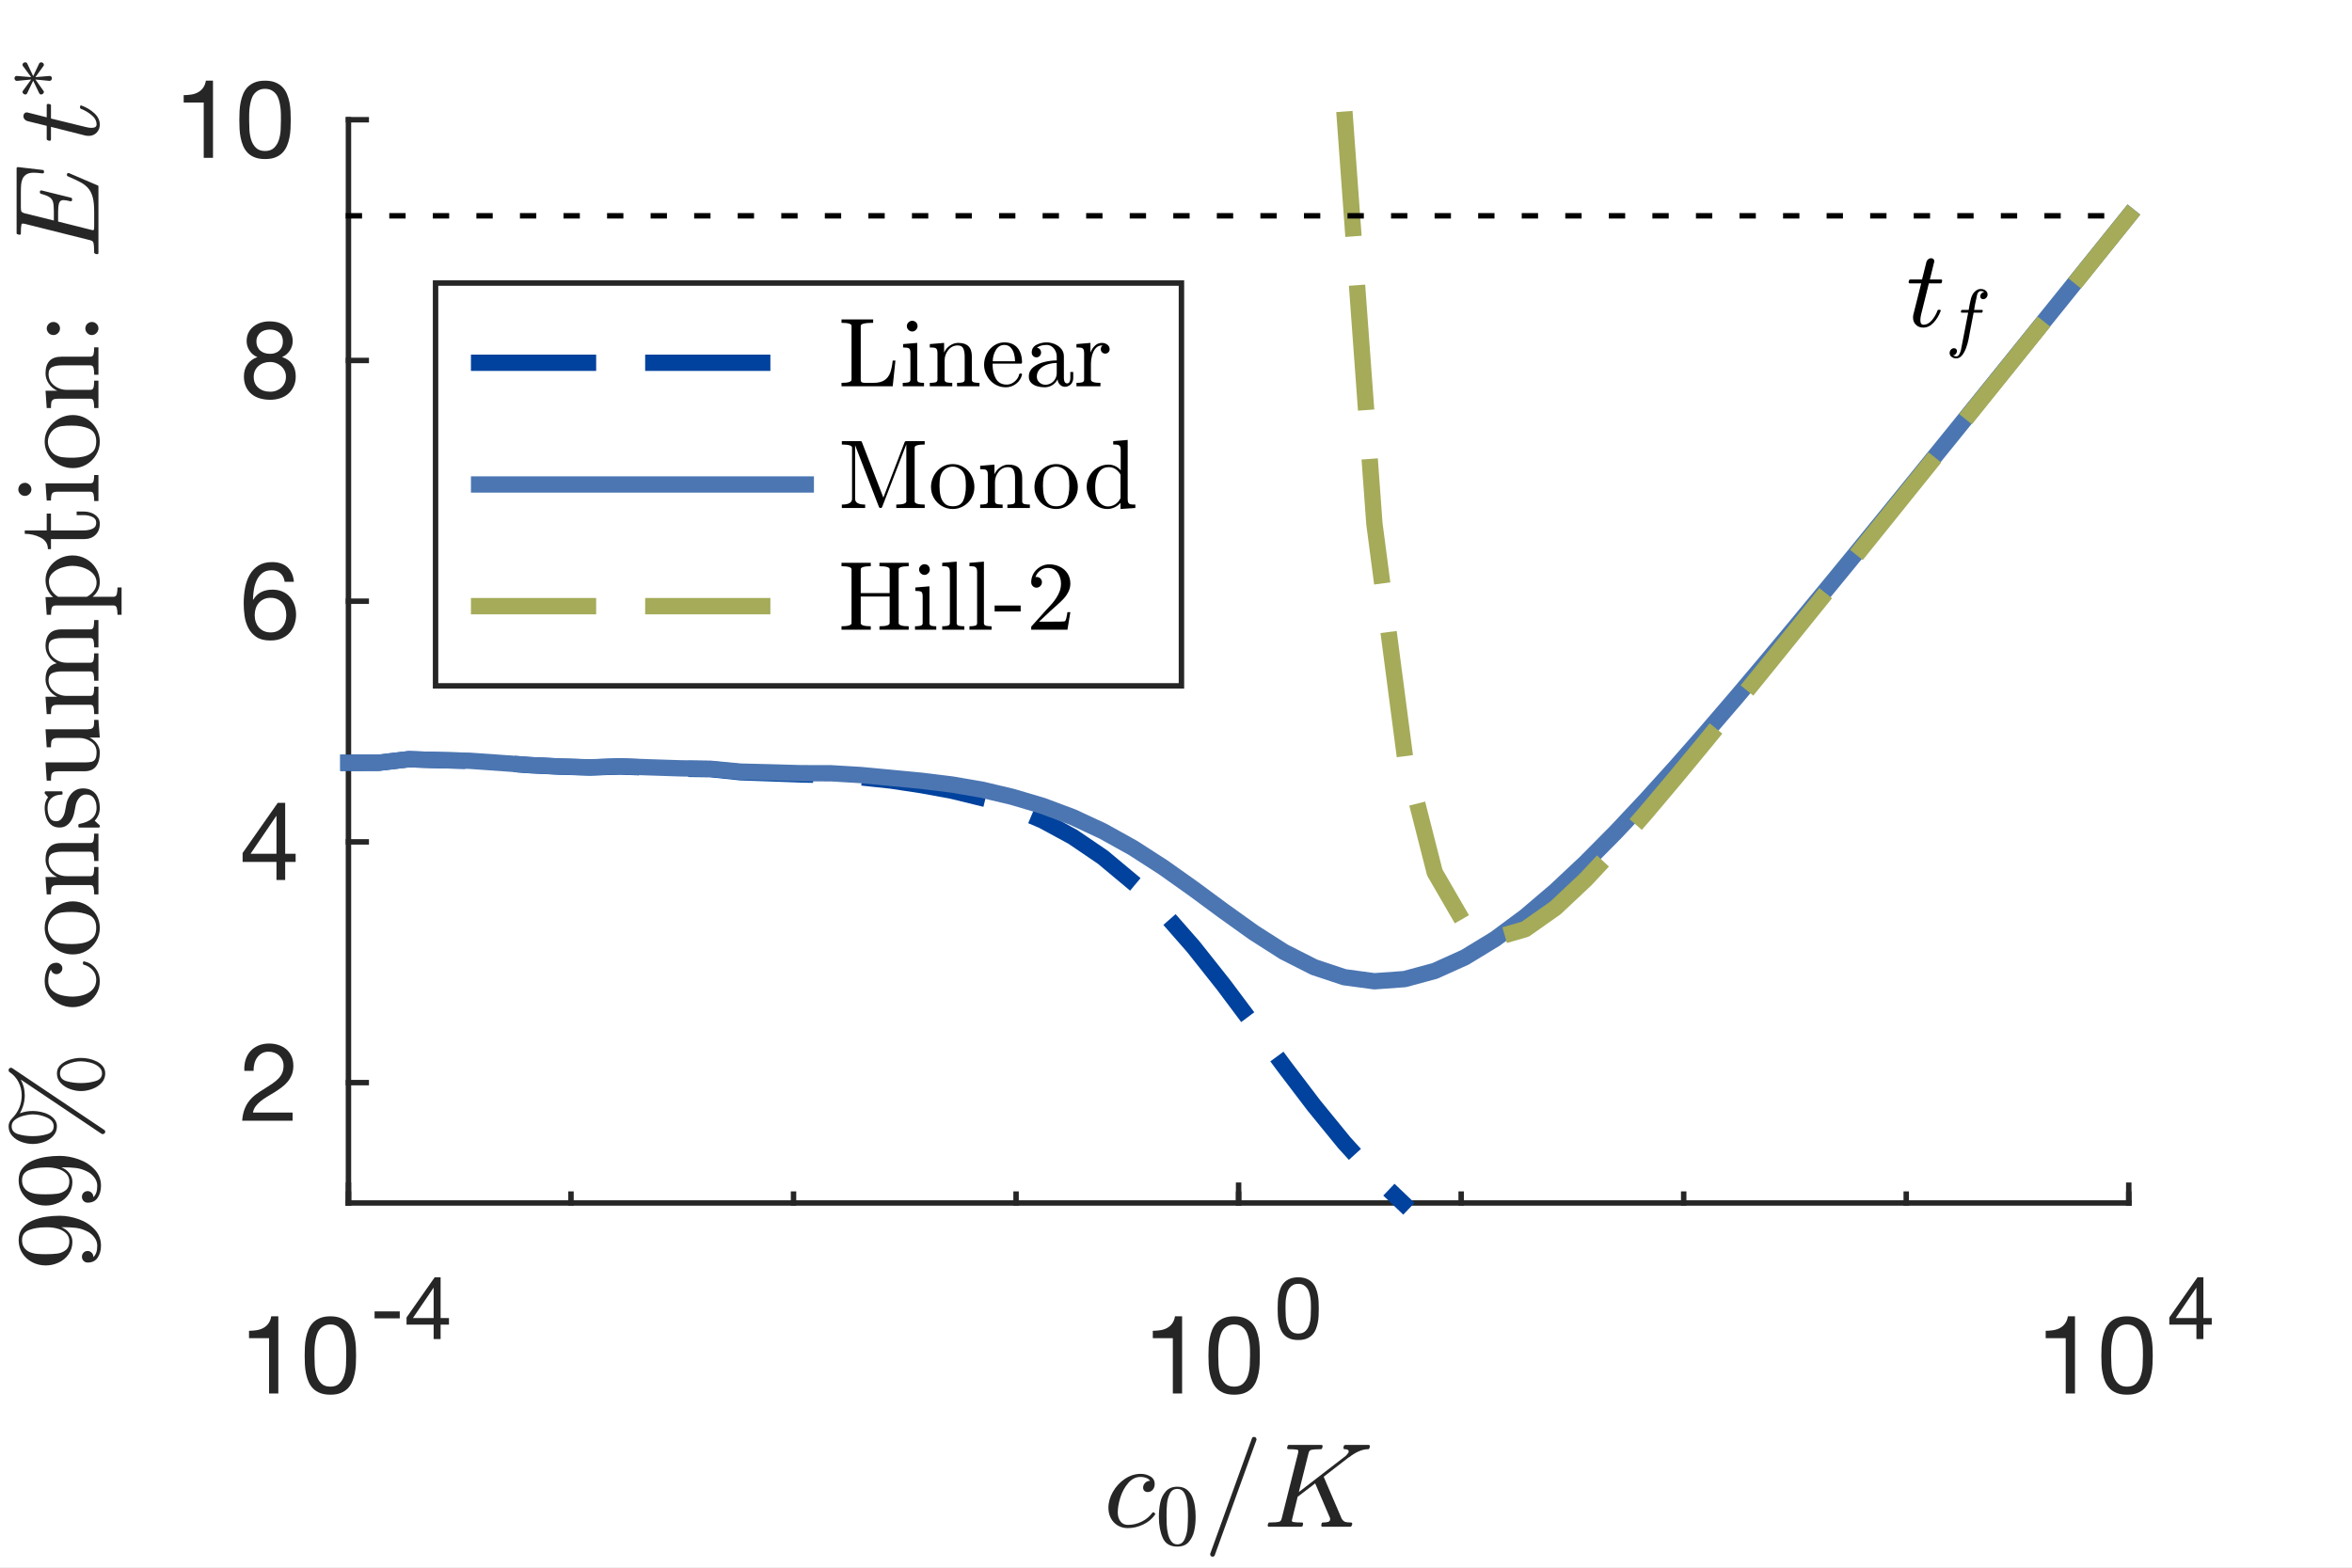 <?xml version="1.0"?>
<!DOCTYPE svg PUBLIC '-//W3C//DTD SVG 1.0//EN'
          'http://www.w3.org/TR/2001/REC-SVG-20010904/DTD/svg10.dtd'>
<svg xmlns:xlink="http://www.w3.org/1999/xlink" style="fill-opacity:1; color-rendering:auto; color-interpolation:auto; text-rendering:auto; stroke:black; stroke-linecap:square; stroke-miterlimit:10; shape-rendering:auto; stroke-opacity:1; fill:black; stroke-dasharray:none; font-weight:normal; stroke-width:1; font-family:'Dialog'; font-style:normal; stroke-linejoin:miter; font-size:12px; stroke-dashoffset:0; image-rendering:auto;" width="216" height="144" xmlns="http://www.w3.org/2000/svg"
><rect width="100%" height="100%" fill="#333333" stroke="none"/><!--Generated by the Batik Graphics2D SVG Generator--><defs id="genericDefs"
  /><g
  ><defs id="defs1"
    ><clipPath clipPathUnits="userSpaceOnUse" id="clipPath1"
      ><path d="M0 0 L216 0 L216 144 L0 144 L0 0 Z"
      /></clipPath
    ></defs
    ><g style="fill:white; stroke:white;"
    ><rect x="0" y="0" width="216" style="clip-path:url(#clipPath1); stroke:none;" height="144"
    /></g
    ><g style="fill:white; text-rendering:optimizeSpeed; color-rendering:optimizeSpeed; image-rendering:optimizeSpeed; shape-rendering:crispEdges; stroke:white; color-interpolation:sRGB;"
    ><rect x="0" width="216" height="144" y="0" style="stroke:none;"
      /><path style="stroke:none;" d="M32 110.5 L195.5 110.5 L195.5 11 L32 11 Z"
    /></g
    ><g style="fill:rgb(38,38,38); text-rendering:geometricPrecision; image-rendering:optimizeQuality; color-rendering:optimizeQuality; stroke-linejoin:round; stroke:rgb(38,38,38); color-interpolation:linearRGB; stroke-width:0.5;"
    ><line y2="110.5" style="fill:none;" x1="32" x2="195.5" y1="110.5"
      /><line y2="108.865" style="fill:none;" x1="32" x2="32" y1="110.5"
      /><line y2="108.865" style="fill:none;" x1="113.75" x2="113.75" y1="110.5"
      /><line y2="108.865" style="fill:none;" x1="195.5" x2="195.5" y1="110.5"
      /><line y2="109.683" style="fill:none;" x1="32" x2="32" y1="110.5"
      /><line y2="109.683" style="fill:none;" x1="52.438" x2="52.438" y1="110.5"
      /><line y2="109.683" style="fill:none;" x1="72.875" x2="72.875" y1="110.5"
      /><line y2="109.683" style="fill:none;" x1="93.312" x2="93.312" y1="110.5"
      /><line y2="109.683" style="fill:none;" x1="113.75" x2="113.75" y1="110.5"
      /><line y2="109.683" style="fill:none;" x1="134.188" x2="134.188" y1="110.5"
      /><line y2="109.683" style="fill:none;" x1="154.625" x2="154.625" y1="110.5"
      /><line y2="109.683" style="fill:none;" x1="175.062" x2="175.062" y1="110.5"
      /><line y2="109.683" style="fill:none;" x1="195.5" x2="195.5" y1="110.5"
    /></g
    ><g transform="translate(22,128)" style="font-size:10px; fill:rgb(38,38,38); text-rendering:geometricPrecision; image-rendering:optimizeQuality; color-rendering:optimizeQuality; font-family:'Helvetica Neue'; stroke:rgb(38,38,38); color-interpolation:linearRGB;"
    ><path style="stroke:none;" d="M3.56 0 L3.56 -7.09 L2.91 -7.09 Q2.84 -6.69 2.65 -6.43 Q2.46 -6.17 2.185 -6.02 Q1.91 -5.87 1.57 -5.815 Q1.23 -5.76 0.87 -5.76 L0.87 -5.08 L2.71 -5.08 L2.71 0 ZM6.88 -3.49 Q6.88 -3.75 6.885 -4.065 Q6.89 -4.38 6.935 -4.695 Q6.98 -5.01 7.065 -5.31 Q7.15 -5.61 7.315 -5.835 Q7.48 -6.06 7.73 -6.2 Q7.98 -6.34 8.34 -6.34 Q8.7 -6.34 8.95 -6.2 Q9.2 -6.06 9.365 -5.835 Q9.53 -5.61 9.615 -5.31 Q9.7 -5.01 9.745 -4.695 Q9.79 -4.38 9.795 -4.065 Q9.8 -3.75 9.8 -3.49 Q9.8 -3.09 9.775 -2.595 Q9.75 -2.1 9.615 -1.665 Q9.48 -1.23 9.18 -0.93 Q8.88 -0.63 8.34 -0.63 Q7.8 -0.63 7.5 -0.93 Q7.2 -1.23 7.065 -1.665 Q6.93 -2.1 6.905 -2.595 Q6.88 -3.09 6.88 -3.49 ZM5.98 -3.48 Q5.98 -3.09 6 -2.67 Q6.02 -2.25 6.1 -1.85 Q6.18 -1.45 6.33 -1.095 Q6.48 -0.74 6.74 -0.47 Q7 -0.2 7.395 -0.045 Q7.79 0.11 8.34 0.11 Q8.9 0.11 9.29 -0.045 Q9.68 -0.2 9.94 -0.47 Q10.2 -0.74 10.35 -1.095 Q10.5 -1.45 10.58 -1.85 Q10.66 -2.25 10.68 -2.67 Q10.7 -3.09 10.7 -3.48 Q10.7 -3.87 10.68 -4.29 Q10.66 -4.71 10.58 -5.11 Q10.5 -5.51 10.35 -5.87 Q10.2 -6.23 9.94 -6.5 Q9.68 -6.77 9.285 -6.93 Q8.89 -7.09 8.34 -7.09 Q7.79 -7.09 7.395 -6.93 Q7 -6.77 6.74 -6.5 Q6.48 -6.23 6.33 -5.87 Q6.18 -5.51 6.1 -5.11 Q6.02 -4.71 6 -4.29 Q5.98 -3.87 5.98 -3.48 Z"
    /></g
    ><g transform="translate(34,123)" style="font-size:8px; fill:rgb(38,38,38); text-rendering:geometricPrecision; image-rendering:optimizeQuality; color-rendering:optimizeQuality; font-family:'Helvetica Neue'; stroke:rgb(38,38,38); color-interpolation:linearRGB;"
    ><path style="stroke:none;" d="M0.4 -2.544 L0.4 -1.904 L2.712 -1.904 L2.712 -2.544 ZM5.824 -1.928 L3.92 -1.928 L5.808 -4.704 L5.824 -4.704 ZM6.464 -1.928 L6.464 -5.672 L5.92 -5.672 L3.336 -1.984 L3.336 -1.328 L5.824 -1.328 L5.824 0 L6.464 0 L6.464 -1.328 L7.232 -1.328 L7.232 -1.928 Z"
    /></g
    ><g transform="translate(105,128)" style="font-size:10px; fill:rgb(38,38,38); text-rendering:geometricPrecision; image-rendering:optimizeQuality; color-rendering:optimizeQuality; font-family:'Helvetica Neue'; stroke:rgb(38,38,38); color-interpolation:linearRGB;"
    ><path style="stroke:none;" d="M3.56 0 L3.56 -7.09 L2.91 -7.09 Q2.84 -6.69 2.65 -6.43 Q2.46 -6.17 2.185 -6.02 Q1.91 -5.87 1.57 -5.815 Q1.23 -5.76 0.87 -5.76 L0.87 -5.08 L2.71 -5.08 L2.71 0 ZM6.88 -3.49 Q6.88 -3.75 6.885 -4.065 Q6.89 -4.38 6.935 -4.695 Q6.98 -5.01 7.065 -5.31 Q7.15 -5.61 7.315 -5.835 Q7.48 -6.06 7.73 -6.2 Q7.98 -6.34 8.34 -6.34 Q8.7 -6.34 8.95 -6.2 Q9.2 -6.06 9.365 -5.835 Q9.53 -5.61 9.615 -5.31 Q9.7 -5.01 9.745 -4.695 Q9.79 -4.38 9.795 -4.065 Q9.8 -3.75 9.8 -3.49 Q9.8 -3.09 9.775 -2.595 Q9.75 -2.1 9.615 -1.665 Q9.48 -1.23 9.18 -0.93 Q8.88 -0.63 8.34 -0.63 Q7.8 -0.63 7.5 -0.93 Q7.2 -1.23 7.065 -1.665 Q6.93 -2.1 6.905 -2.595 Q6.88 -3.09 6.88 -3.49 ZM5.98 -3.48 Q5.98 -3.09 6 -2.67 Q6.02 -2.25 6.1 -1.85 Q6.18 -1.45 6.33 -1.095 Q6.48 -0.74 6.74 -0.47 Q7 -0.2 7.395 -0.045 Q7.79 0.11 8.34 0.11 Q8.9 0.11 9.29 -0.045 Q9.68 -0.2 9.94 -0.47 Q10.2 -0.74 10.35 -1.095 Q10.5 -1.45 10.58 -1.85 Q10.66 -2.25 10.68 -2.67 Q10.7 -3.09 10.7 -3.48 Q10.7 -3.87 10.68 -4.29 Q10.66 -4.71 10.58 -5.11 Q10.5 -5.51 10.35 -5.87 Q10.2 -6.23 9.94 -6.5 Q9.68 -6.77 9.285 -6.93 Q8.89 -7.09 8.34 -7.09 Q7.79 -7.09 7.395 -6.93 Q7 -6.77 6.74 -6.5 Q6.48 -6.23 6.33 -5.87 Q6.18 -5.51 6.1 -5.11 Q6.02 -4.71 6 -4.29 Q5.98 -3.87 5.98 -3.48 Z"
    /></g
    ><g transform="translate(117,123)" style="font-size:8px; fill:rgb(38,38,38); text-rendering:geometricPrecision; image-rendering:optimizeQuality; color-rendering:optimizeQuality; font-family:'Helvetica Neue'; stroke:rgb(38,38,38); color-interpolation:linearRGB;"
    ><path style="stroke:none;" d="M1.056 -2.792 Q1.056 -3 1.06 -3.252 Q1.064 -3.504 1.1 -3.756 Q1.136 -4.008 1.204 -4.248 Q1.272 -4.488 1.404 -4.668 Q1.536 -4.848 1.736 -4.96 Q1.936 -5.072 2.224 -5.072 Q2.512 -5.072 2.712 -4.96 Q2.912 -4.848 3.044 -4.668 Q3.176 -4.488 3.244 -4.248 Q3.312 -4.008 3.348 -3.756 Q3.384 -3.504 3.388 -3.252 Q3.392 -3 3.392 -2.792 Q3.392 -2.472 3.372 -2.076 Q3.352 -1.68 3.244 -1.332 Q3.136 -0.984 2.896 -0.744 Q2.656 -0.504 2.224 -0.504 Q1.792 -0.504 1.552 -0.744 Q1.312 -0.984 1.204 -1.332 Q1.096 -1.68 1.076 -2.076 Q1.056 -2.472 1.056 -2.792 ZM0.336 -2.784 Q0.336 -2.472 0.352 -2.136 Q0.368 -1.8 0.432 -1.48 Q0.496 -1.16 0.616 -0.876 Q0.736 -0.592 0.944 -0.376 Q1.152 -0.16 1.468 -0.036 Q1.784 0.088 2.224 0.088 Q2.672 0.088 2.984 -0.036 Q3.296 -0.16 3.504 -0.376 Q3.712 -0.592 3.832 -0.876 Q3.952 -1.16 4.016 -1.48 Q4.08 -1.8 4.096 -2.136 Q4.112 -2.472 4.112 -2.784 Q4.112 -3.096 4.096 -3.432 Q4.08 -3.768 4.016 -4.088 Q3.952 -4.408 3.832 -4.696 Q3.712 -4.984 3.504 -5.2 Q3.296 -5.416 2.98 -5.544 Q2.664 -5.672 2.224 -5.672 Q1.784 -5.672 1.468 -5.544 Q1.152 -5.416 0.944 -5.2 Q0.736 -4.984 0.616 -4.696 Q0.496 -4.408 0.432 -4.088 Q0.368 -3.768 0.352 -3.432 Q0.336 -3.096 0.336 -2.784 Z"
    /></g
    ><g transform="translate(187,128)" style="font-size:10px; fill:rgb(38,38,38); text-rendering:geometricPrecision; image-rendering:optimizeQuality; color-rendering:optimizeQuality; font-family:'Helvetica Neue'; stroke:rgb(38,38,38); color-interpolation:linearRGB;"
    ><path style="stroke:none;" d="M3.56 0 L3.56 -7.09 L2.91 -7.09 Q2.84 -6.69 2.65 -6.43 Q2.46 -6.17 2.185 -6.02 Q1.91 -5.87 1.57 -5.815 Q1.23 -5.76 0.87 -5.76 L0.87 -5.08 L2.71 -5.08 L2.71 0 ZM6.88 -3.49 Q6.88 -3.75 6.885 -4.065 Q6.89 -4.38 6.935 -4.695 Q6.98 -5.01 7.065 -5.31 Q7.15 -5.61 7.315 -5.835 Q7.48 -6.06 7.73 -6.2 Q7.98 -6.34 8.34 -6.34 Q8.7 -6.34 8.95 -6.2 Q9.2 -6.06 9.365 -5.835 Q9.53 -5.61 9.615 -5.31 Q9.7 -5.01 9.745 -4.695 Q9.79 -4.38 9.795 -4.065 Q9.8 -3.75 9.8 -3.49 Q9.8 -3.09 9.775 -2.595 Q9.75 -2.1 9.615 -1.665 Q9.48 -1.23 9.18 -0.93 Q8.88 -0.63 8.34 -0.63 Q7.8 -0.63 7.5 -0.93 Q7.2 -1.23 7.065 -1.665 Q6.93 -2.1 6.905 -2.595 Q6.88 -3.09 6.88 -3.49 ZM5.98 -3.48 Q5.98 -3.09 6 -2.67 Q6.02 -2.25 6.1 -1.85 Q6.18 -1.45 6.33 -1.095 Q6.48 -0.74 6.74 -0.47 Q7 -0.2 7.395 -0.045 Q7.79 0.11 8.34 0.11 Q8.9 0.11 9.29 -0.045 Q9.68 -0.2 9.94 -0.47 Q10.2 -0.74 10.35 -1.095 Q10.5 -1.45 10.58 -1.85 Q10.66 -2.25 10.68 -2.67 Q10.7 -3.09 10.7 -3.48 Q10.7 -3.87 10.68 -4.29 Q10.66 -4.71 10.58 -5.11 Q10.5 -5.51 10.35 -5.87 Q10.2 -6.23 9.94 -6.5 Q9.68 -6.77 9.285 -6.93 Q8.89 -7.09 8.34 -7.09 Q7.79 -7.09 7.395 -6.93 Q7 -6.77 6.74 -6.5 Q6.48 -6.23 6.33 -5.87 Q6.18 -5.51 6.1 -5.11 Q6.02 -4.71 6 -4.29 Q5.98 -3.87 5.98 -3.48 Z"
    /></g
    ><g transform="translate(199,123)" style="font-size:8px; fill:rgb(38,38,38); text-rendering:geometricPrecision; image-rendering:optimizeQuality; color-rendering:optimizeQuality; font-family:'Helvetica Neue'; stroke:rgb(38,38,38); color-interpolation:linearRGB;"
    ><path style="stroke:none;" d="M2.712 -1.928 L0.808 -1.928 L2.696 -4.704 L2.712 -4.704 ZM3.352 -1.928 L3.352 -5.672 L2.808 -5.672 L0.224 -1.984 L0.224 -1.328 L2.712 -1.328 L2.712 0 L3.352 0 L3.352 -1.328 L4.12 -1.328 L4.12 -1.928 Z"
    /></g
    ><g transform="translate(113.75,131)" style="font-size:11px; fill:rgb(38,38,38); text-rendering:geometricPrecision; image-rendering:optimizeQuality; color-rendering:optimizeQuality; font-family:'mwa_cmmi10'; stroke:rgb(38,38,38); color-interpolation:linearRGB;"
    ><path style="stroke:none;" d="M-11.098 7.928 Q-11.098 8.412 -10.856 8.74 Q-10.614 9.068 -10.16 9.068 Q-9.504 9.068 -8.903 8.771 Q-8.301 8.474 -7.91 7.943 Q-7.879 7.912 -7.832 7.912 Q-7.77 7.912 -7.715 7.974 Q-7.66 8.037 -7.66 8.084 Q-7.66 8.131 -7.692 8.146 Q-8.082 8.709 -8.77 9.037 Q-9.457 9.365 -10.176 9.365 Q-10.707 9.365 -11.114 9.115 Q-11.52 8.865 -11.739 8.443 Q-11.957 8.021 -11.957 7.506 Q-11.957 6.756 -11.543 6.029 Q-11.129 5.303 -10.442 4.841 Q-9.754 4.381 -8.989 4.381 Q-8.504 4.381 -8.106 4.615 Q-7.707 4.849 -7.707 5.318 Q-7.707 5.631 -7.887 5.841 Q-8.067 6.053 -8.348 6.053 Q-8.535 6.053 -8.653 5.943 Q-8.77 5.834 -8.77 5.646 Q-8.77 5.396 -8.582 5.209 Q-8.395 5.021 -8.145 5.021 L-8.129 5.021 Q-8.254 4.834 -8.496 4.748 Q-8.739 4.662 -9.004 4.662 Q-9.645 4.662 -10.129 5.216 Q-10.614 5.771 -10.856 6.537 Q-11.098 7.303 -11.098 7.928 Z"
      /><path style="stroke:none;" d="M-5.634 11.062 Q-6.619 11.062 -6.97 10.257 Q-7.322 9.452 -7.322 8.343 Q-7.322 7.64 -7.197 7.031 Q-7.072 6.421 -6.689 5.992 Q-6.306 5.562 -5.634 5.562 Q-5.103 5.562 -4.767 5.82 Q-4.431 6.077 -4.259 6.484 Q-4.088 6.89 -4.017 7.359 Q-3.947 7.827 -3.947 8.343 Q-3.947 9.031 -4.08 9.624 Q-4.213 10.218 -4.58 10.64 Q-4.947 11.062 -5.634 11.062 ZM-5.634 10.859 Q-5.181 10.859 -4.963 10.398 Q-4.744 9.937 -4.697 9.382 Q-4.65 8.827 -4.65 8.202 Q-4.65 7.609 -4.697 7.101 Q-4.744 6.593 -4.963 6.179 Q-5.181 5.765 -5.634 5.765 Q-6.088 5.765 -6.306 6.179 Q-6.525 6.593 -6.572 7.101 Q-6.619 7.609 -6.619 8.202 Q-6.619 8.656 -6.603 9.046 Q-6.588 9.437 -6.494 9.859 Q-6.4 10.281 -6.189 10.57 Q-5.978 10.859 -5.634 10.859 Z"
      /><path style="stroke:none;" d="M-2.609 11.771 Q-2.609 11.74 -2.609 11.724 L1.219 1.131 Q1.234 1.052 1.289 1.021 Q1.344 0.99 1.422 0.99 Q1.516 0.99 1.578 1.052 Q1.641 1.115 1.641 1.209 L1.641 1.256 L-2.188 11.849 Q-2.25 11.99 -2.391 11.99 Q-2.484 11.99 -2.547 11.928 Q-2.609 11.865 -2.609 11.771 Z"
      /><path style="stroke:none;" d="M2.781 9.24 Q2.672 9.24 2.672 9.099 Q2.672 9.068 2.695 8.998 Q2.719 8.928 2.742 8.888 Q2.766 8.849 2.812 8.849 Q3.484 8.849 3.75 8.771 Q3.891 8.724 3.953 8.49 L5.469 2.443 Q5.484 2.334 5.484 2.287 Q5.484 2.178 5.359 2.162 Q5.156 2.115 4.562 2.115 Q4.453 2.115 4.453 1.974 Q4.5 1.834 4.516 1.779 Q4.531 1.724 4.641 1.724 L7.594 1.724 Q7.719 1.724 7.719 1.865 Q7.703 1.896 7.688 1.959 Q7.672 2.021 7.648 2.068 Q7.625 2.115 7.562 2.115 Q6.891 2.115 6.625 2.193 Q6.484 2.24 6.422 2.49 L5.531 6.053 L9.844 2.724 Q9.859 2.693 9.984 2.568 Q10.109 2.443 10.109 2.318 Q10.109 2.115 9.734 2.115 Q9.625 2.115 9.625 1.974 Q9.641 1.881 9.656 1.834 Q9.672 1.787 9.711 1.756 Q9.75 1.724 9.812 1.724 L11.938 1.724 Q12 1.724 12.031 1.771 Q12.062 1.818 12.062 1.865 Q12.047 1.896 12.031 1.966 Q12.016 2.037 11.984 2.076 Q11.953 2.115 11.906 2.115 Q11.094 2.115 10.141 2.865 Q10.141 2.865 10.125 2.865 Q10.109 2.865 10.101 2.873 Q10.094 2.881 10.094 2.881 L7.812 4.646 L9.469 8.506 Q9.625 8.74 9.797 8.795 Q9.969 8.849 10.312 8.849 Q10.438 8.849 10.438 9.006 Q10.391 9.131 10.359 9.185 Q10.328 9.24 10.234 9.24 L7.688 9.24 Q7.594 9.24 7.594 9.099 Q7.609 8.974 7.625 8.912 Q7.641 8.849 7.734 8.849 Q8.016 8.849 8.211 8.795 Q8.406 8.74 8.406 8.537 Q8.406 8.459 8.391 8.428 L7.031 5.256 L5.422 6.49 L4.922 8.521 Q4.891 8.662 4.891 8.678 Q4.891 8.787 5.031 8.803 Q5.234 8.849 5.828 8.849 Q5.922 8.849 5.922 9.006 Q5.891 9.146 5.867 9.193 Q5.844 9.24 5.734 9.24 L2.781 9.24 Z"
    /></g
    ><g style="fill:rgb(38,38,38); text-rendering:geometricPrecision; image-rendering:optimizeQuality; color-rendering:optimizeQuality; stroke-linejoin:round; stroke:rgb(38,38,38); color-interpolation:linearRGB; stroke-width:0.5;"
    ><line y2="11" style="fill:none;" x1="32" x2="32" y1="110.5"
      /><line y2="99.444" style="fill:none;" x1="32" x2="33.635" y1="99.444"
      /><line y2="77.333" style="fill:none;" x1="32" x2="33.635" y1="77.333"
      /><line y2="55.222" style="fill:none;" x1="32" x2="33.635" y1="55.222"
      /><line y2="33.111" style="fill:none;" x1="32" x2="33.635" y1="33.111"
      /><line y2="11" style="fill:none;" x1="32" x2="33.635" y1="11"
    /></g
    ><g transform="translate(28,99.444)" style="font-size:10px; fill:rgb(38,38,38); text-rendering:geometricPrecision; image-rendering:optimizeQuality; color-rendering:optimizeQuality; font-family:'Helvetica Neue'; stroke:rgb(38,38,38); color-interpolation:linearRGB;"
    ><path style="stroke:none;" d="M-5.56 -1.08 L-4.71 -1.08 Q-4.72 -1.4 -4.645 -1.715 Q-4.57 -2.03 -4.4 -2.28 Q-4.23 -2.53 -3.965 -2.685 Q-3.7 -2.84 -3.33 -2.84 Q-3.05 -2.84 -2.8 -2.75 Q-2.55 -2.66 -2.365 -2.49 Q-2.18 -2.32 -2.07 -2.085 Q-1.96 -1.85 -1.96 -1.56 Q-1.96 -1.19 -2.075 -0.91 Q-2.19 -0.63 -2.415 -0.39 Q-2.64 -0.15 -2.98 0.085 Q-3.32 0.32 -3.77 0.6 Q-4.14 0.82 -4.48 1.07 Q-4.82 1.32 -5.09 1.65 Q-5.36 1.98 -5.535 2.425 Q-5.71 2.87 -5.76 3.5 L-1.13 3.5 L-1.13 2.75 L-4.77 2.75 Q-4.71 2.42 -4.515 2.165 Q-4.32 1.91 -4.045 1.69 Q-3.77 1.47 -3.44 1.275 Q-3.11 1.08 -2.78 0.88 Q-2.45 0.67 -2.14 0.44 Q-1.83 0.21 -1.59 -0.075 Q-1.35 -0.36 -1.205 -0.72 Q-1.06 -1.08 -1.06 -1.55 Q-1.06 -2.05 -1.235 -2.43 Q-1.41 -2.81 -1.71 -3.065 Q-2.01 -3.32 -2.415 -3.455 Q-2.82 -3.59 -3.28 -3.59 Q-3.84 -3.59 -4.28 -3.4 Q-4.72 -3.21 -5.015 -2.875 Q-5.31 -2.54 -5.45 -2.08 Q-5.59 -1.62 -5.56 -1.08 Z"
    /></g
    ><g transform="translate(28,77.333)" style="font-size:10px; fill:rgb(38,38,38); text-rendering:geometricPrecision; image-rendering:optimizeQuality; color-rendering:optimizeQuality; font-family:'Helvetica Neue'; stroke:rgb(38,38,38); color-interpolation:linearRGB;"
    ><path style="stroke:none;" d="M-2.61 1.09 L-4.99 1.09 L-2.63 -2.38 L-2.61 -2.38 ZM-1.81 1.09 L-1.81 -3.59 L-2.49 -3.59 L-5.72 1.02 L-5.72 1.84 L-2.61 1.84 L-2.61 3.5 L-1.81 3.5 L-1.81 1.84 L-0.85 1.84 L-0.85 1.09 Z"
    /></g
    ><g transform="translate(28,55.222)" style="font-size:10px; fill:rgb(38,38,38); text-rendering:geometricPrecision; image-rendering:optimizeQuality; color-rendering:optimizeQuality; font-family:'Helvetica Neue'; stroke:rgb(38,38,38); color-interpolation:linearRGB;"
    ><path style="stroke:none;" d="M-1.86 -1.78 L-1.01 -1.78 Q-1.09 -2.66 -1.61 -3.125 Q-2.13 -3.59 -3.01 -3.59 Q-3.77 -3.59 -4.27 -3.27 Q-4.77 -2.95 -5.07 -2.42 Q-5.37 -1.89 -5.495 -1.205 Q-5.62 -0.52 -5.62 0.21 Q-5.62 0.77 -5.535 1.37 Q-5.45 1.97 -5.19 2.47 Q-4.93 2.97 -4.45 3.29 Q-3.97 3.61 -3.18 3.61 Q-2.51 3.61 -2.055 3.385 Q-1.6 3.16 -1.325 2.815 Q-1.05 2.47 -0.93 2.05 Q-0.81 1.63 -0.81 1.24 Q-0.81 0.75 -0.96 0.33 Q-1.11 -0.09 -1.385 -0.4 Q-1.66 -0.71 -2.065 -0.885 Q-2.47 -1.06 -2.98 -1.06 Q-3.56 -1.06 -4.005 -0.84 Q-4.45 -0.62 -4.75 -0.13 L-4.77 -0.15 Q-4.76 -0.56 -4.69 -1.03 Q-4.62 -1.5 -4.435 -1.905 Q-4.25 -2.31 -3.92 -2.575 Q-3.59 -2.84 -3.05 -2.84 Q-2.54 -2.84 -2.23 -2.55 Q-1.92 -2.26 -1.86 -1.78 ZM-3.14 -0.31 Q-2.78 -0.31 -2.51 -0.18 Q-2.24 -0.05 -2.06 0.165 Q-1.88 0.38 -1.795 0.675 Q-1.71 0.97 -1.71 1.3 Q-1.71 1.61 -1.805 1.895 Q-1.9 2.18 -2.08 2.4 Q-2.26 2.62 -2.525 2.745 Q-2.79 2.87 -3.14 2.87 Q-3.49 2.87 -3.765 2.745 Q-4.04 2.62 -4.225 2.41 Q-4.41 2.2 -4.51 1.91 Q-4.61 1.62 -4.61 1.29 Q-4.61 0.96 -4.515 0.665 Q-4.42 0.37 -4.23 0.155 Q-4.04 -0.06 -3.77 -0.185 Q-3.5 -0.31 -3.14 -0.31 Z"
    /></g
    ><g transform="translate(28,33.111)" style="font-size:10px; fill:rgb(38,38,38); text-rendering:geometricPrecision; image-rendering:optimizeQuality; color-rendering:optimizeQuality; font-family:'Helvetica Neue'; stroke:rgb(38,38,38); color-interpolation:linearRGB;"
    ><path style="stroke:none;" d="M-4.45 -1.75 Q-4.45 -2.02 -4.35 -2.22 Q-4.25 -2.42 -4.085 -2.56 Q-3.92 -2.7 -3.69 -2.77 Q-3.46 -2.84 -3.21 -2.84 Q-2.69 -2.84 -2.355 -2.565 Q-2.02 -2.29 -2.02 -1.75 Q-2.02 -1.21 -2.35 -0.91 Q-2.68 -0.61 -3.19 -0.61 Q-3.45 -0.61 -3.68 -0.68 Q-3.91 -0.75 -4.08 -0.89 Q-4.25 -1.03 -4.35 -1.245 Q-4.45 -1.46 -4.45 -1.75 ZM-5.35 -1.78 Q-5.35 -1.3 -5.08 -0.895 Q-4.81 -0.49 -4.36 -0.31 Q-4.96 -0.1 -5.28 0.365 Q-5.6 0.83 -5.6 1.46 Q-5.6 2 -5.415 2.405 Q-5.23 2.81 -4.905 3.08 Q-4.58 3.35 -4.14 3.48 Q-3.7 3.61 -3.19 3.61 Q-2.7 3.61 -2.27 3.47 Q-1.84 3.33 -1.525 3.055 Q-1.21 2.78 -1.025 2.38 Q-0.84 1.98 -0.84 1.46 Q-0.84 0.8 -1.15 0.345 Q-1.46 -0.11 -2.1 -0.31 Q-1.65 -0.51 -1.385 -0.905 Q-1.12 -1.3 -1.12 -1.78 Q-1.12 -2.12 -1.24 -2.445 Q-1.36 -2.77 -1.615 -3.025 Q-1.87 -3.28 -2.28 -3.435 Q-2.69 -3.59 -3.27 -3.59 Q-3.68 -3.59 -4.055 -3.47 Q-4.43 -3.35 -4.72 -3.12 Q-5.01 -2.89 -5.18 -2.555 Q-5.35 -2.22 -5.35 -1.78 ZM-4.7 1.5 Q-4.7 1.19 -4.585 0.94 Q-4.47 0.69 -4.265 0.51 Q-4.06 0.33 -3.785 0.235 Q-3.51 0.14 -3.2 0.14 Q-2.9 0.14 -2.635 0.245 Q-2.37 0.35 -2.17 0.53 Q-1.97 0.71 -1.855 0.955 Q-1.74 1.2 -1.74 1.49 Q-1.74 1.79 -1.845 2.04 Q-1.95 2.29 -2.145 2.475 Q-2.34 2.66 -2.605 2.765 Q-2.87 2.87 -3.19 2.87 Q-3.85 2.87 -4.275 2.505 Q-4.7 2.14 -4.7 1.5 Z"
    /></g
    ><g transform="translate(28,11)" style="font-size:10px; fill:rgb(38,38,38); text-rendering:geometricPrecision; image-rendering:optimizeQuality; color-rendering:optimizeQuality; font-family:'Helvetica Neue'; stroke:rgb(38,38,38); color-interpolation:linearRGB;"
    ><path style="stroke:none;" d="M-8.44 3.5 L-8.44 -3.59 L-9.09 -3.59 Q-9.16 -3.19 -9.35 -2.93 Q-9.54 -2.67 -9.815 -2.52 Q-10.09 -2.37 -10.43 -2.315 Q-10.77 -2.26 -11.13 -2.26 L-11.13 -1.58 L-9.29 -1.58 L-9.29 3.5 ZM-5.12 0.01 Q-5.12 -0.25 -5.115 -0.565 Q-5.11 -0.88 -5.065 -1.195 Q-5.02 -1.51 -4.935 -1.81 Q-4.85 -2.11 -4.685 -2.335 Q-4.52 -2.56 -4.27 -2.7 Q-4.02 -2.84 -3.66 -2.84 Q-3.3 -2.84 -3.05 -2.7 Q-2.8 -2.56 -2.635 -2.335 Q-2.47 -2.11 -2.385 -1.81 Q-2.3 -1.51 -2.255 -1.195 Q-2.21 -0.88 -2.205 -0.565 Q-2.2 -0.25 -2.2 0.01 Q-2.2 0.41 -2.225 0.905 Q-2.25 1.4 -2.385 1.835 Q-2.52 2.27 -2.82 2.57 Q-3.12 2.87 -3.66 2.87 Q-4.2 2.87 -4.5 2.57 Q-4.8 2.27 -4.935 1.835 Q-5.07 1.4 -5.095 0.905 Q-5.12 0.41 -5.12 0.01 ZM-6.02 0.02 Q-6.02 0.41 -6 0.83 Q-5.98 1.25 -5.9 1.65 Q-5.82 2.05 -5.67 2.405 Q-5.52 2.76 -5.26 3.03 Q-5 3.3 -4.605 3.455 Q-4.21 3.61 -3.66 3.61 Q-3.1 3.61 -2.71 3.455 Q-2.32 3.3 -2.06 3.03 Q-1.8 2.76 -1.65 2.405 Q-1.5 2.05 -1.42 1.65 Q-1.34 1.25 -1.32 0.83 Q-1.3 0.41 -1.3 0.02 Q-1.3 -0.37 -1.32 -0.79 Q-1.34 -1.21 -1.42 -1.61 Q-1.5 -2.01 -1.65 -2.37 Q-1.8 -2.73 -2.06 -3 Q-2.32 -3.27 -2.715 -3.43 Q-3.11 -3.59 -3.66 -3.59 Q-4.21 -3.59 -4.605 -3.43 Q-5 -3.27 -5.26 -3 Q-5.52 -2.73 -5.67 -2.37 Q-5.82 -2.01 -5.9 -1.61 Q-5.98 -1.21 -6 -0.79 Q-6.02 -0.37 -6.02 0.02 Z"
    /></g
    ><g transform="translate(13,60.75) rotate(-90)" style="font-size:11px; fill:rgb(38,38,38); text-rendering:geometricPrecision; image-rendering:optimizeQuality; color-rendering:optimizeQuality; font-family:'mwa_cmr10'; stroke:rgb(38,38,38); color-interpolation:linearRGB;"
    ><path style="stroke:none;" d="M-54.721 -4.429 Q-54.408 -4.069 -53.674 -4.069 Q-53.252 -4.069 -52.885 -4.351 Q-52.517 -4.632 -52.33 -5.054 Q-52.096 -5.522 -52.033 -6.046 Q-51.971 -6.569 -51.971 -7.366 Q-52.158 -6.913 -52.51 -6.632 Q-52.861 -6.351 -53.314 -6.351 Q-53.955 -6.351 -54.455 -6.694 Q-54.955 -7.038 -55.221 -7.609 Q-55.486 -8.179 -55.486 -8.804 Q-55.486 -9.476 -55.189 -10.046 Q-54.892 -10.616 -54.361 -10.952 Q-53.83 -11.288 -53.158 -11.288 Q-52.486 -11.288 -52.041 -10.921 Q-51.596 -10.554 -51.353 -9.983 Q-51.111 -9.413 -51.017 -8.773 Q-50.924 -8.132 -50.924 -7.522 Q-50.924 -6.663 -51.236 -5.78 Q-51.549 -4.897 -52.174 -4.312 Q-52.799 -3.726 -53.674 -3.726 Q-54.314 -3.726 -54.767 -4.03 Q-55.221 -4.335 -55.221 -4.944 Q-55.221 -5.179 -55.064 -5.327 Q-54.908 -5.476 -54.689 -5.476 Q-54.471 -5.476 -54.314 -5.327 Q-54.158 -5.179 -54.158 -4.944 Q-54.158 -4.741 -54.314 -4.585 Q-54.471 -4.429 -54.689 -4.429 L-54.721 -4.429 ZM-53.267 -6.632 Q-52.814 -6.632 -52.525 -6.937 Q-52.236 -7.241 -52.111 -7.694 Q-51.986 -8.148 -51.986 -8.585 L-51.986 -8.804 L-51.986 -8.835 Q-51.986 -9.663 -52.228 -10.319 Q-52.471 -10.976 -53.158 -10.976 Q-53.58 -10.976 -53.853 -10.78 Q-54.127 -10.585 -54.26 -10.273 Q-54.392 -9.96 -54.424 -9.601 Q-54.455 -9.241 -54.455 -8.804 Q-54.455 -8.194 -54.4 -7.749 Q-54.346 -7.304 -54.08 -6.968 Q-53.814 -6.632 -53.267 -6.632 Z"
      /><path style="stroke:none;" d="M-49.221 -4.429 Q-48.908 -4.069 -48.174 -4.069 Q-47.752 -4.069 -47.385 -4.351 Q-47.017 -4.632 -46.83 -5.054 Q-46.596 -5.522 -46.533 -6.046 Q-46.471 -6.569 -46.471 -7.366 Q-46.658 -6.913 -47.01 -6.632 Q-47.361 -6.351 -47.814 -6.351 Q-48.455 -6.351 -48.955 -6.694 Q-49.455 -7.038 -49.721 -7.609 Q-49.986 -8.179 -49.986 -8.804 Q-49.986 -9.476 -49.689 -10.046 Q-49.392 -10.616 -48.861 -10.952 Q-48.33 -11.288 -47.658 -11.288 Q-46.986 -11.288 -46.541 -10.921 Q-46.096 -10.554 -45.853 -9.983 Q-45.611 -9.413 -45.517 -8.773 Q-45.424 -8.132 -45.424 -7.522 Q-45.424 -6.663 -45.736 -5.78 Q-46.049 -4.897 -46.674 -4.312 Q-47.299 -3.726 -48.174 -3.726 Q-48.814 -3.726 -49.267 -4.03 Q-49.721 -4.335 -49.721 -4.944 Q-49.721 -5.179 -49.564 -5.327 Q-49.408 -5.476 -49.189 -5.476 Q-48.971 -5.476 -48.814 -5.327 Q-48.658 -5.179 -48.658 -4.944 Q-48.658 -4.741 -48.814 -4.585 Q-48.971 -4.429 -49.189 -4.429 L-49.221 -4.429 ZM-47.767 -6.632 Q-47.314 -6.632 -47.025 -6.937 Q-46.736 -7.241 -46.611 -7.694 Q-46.486 -8.148 -46.486 -8.585 L-46.486 -8.804 L-46.486 -8.835 Q-46.486 -9.663 -46.728 -10.319 Q-46.971 -10.976 -47.658 -10.976 Q-48.08 -10.976 -48.353 -10.78 Q-48.627 -10.585 -48.76 -10.273 Q-48.892 -9.96 -48.924 -9.601 Q-48.955 -9.241 -48.955 -8.804 Q-48.955 -8.194 -48.9 -7.749 Q-48.846 -7.304 -48.58 -6.968 Q-48.314 -6.632 -47.767 -6.632 Z"
      /><path style="stroke:none;" d="M-43.424 -3.569 Q-43.424 -3.632 -43.392 -3.679 L-38.408 -11.101 Q-39.064 -10.726 -39.861 -10.726 Q-40.721 -10.726 -41.517 -11.179 Q-41.299 -10.648 -41.299 -9.991 Q-41.299 -9.648 -41.377 -9.265 Q-41.455 -8.882 -41.627 -8.546 Q-41.799 -8.21 -42.072 -7.991 Q-42.346 -7.772 -42.705 -7.772 Q-43.221 -7.772 -43.596 -8.116 Q-43.971 -8.46 -44.15 -8.976 Q-44.33 -9.491 -44.33 -9.991 Q-44.33 -10.491 -44.15 -11.007 Q-43.971 -11.523 -43.596 -11.866 Q-43.221 -12.21 -42.705 -12.21 Q-42.299 -12.21 -41.971 -11.882 Q-41.08 -11.007 -39.861 -11.007 Q-39.221 -11.007 -38.65 -11.296 Q-38.08 -11.585 -37.721 -12.132 Q-37.674 -12.21 -37.549 -12.21 Q-37.455 -12.21 -37.392 -12.148 Q-37.33 -12.085 -37.33 -11.991 Q-37.33 -11.929 -37.361 -11.882 L-43.049 -3.413 Q-43.096 -3.335 -43.205 -3.335 Q-43.299 -3.335 -43.361 -3.405 Q-43.424 -3.476 -43.424 -3.569 ZM-42.705 -8.069 Q-42.174 -8.069 -41.892 -8.71 Q-41.611 -9.351 -41.611 -9.991 Q-41.611 -10.351 -41.728 -10.812 Q-41.846 -11.273 -42.088 -11.601 Q-42.33 -11.929 -42.705 -11.929 Q-43.252 -11.929 -43.431 -11.319 Q-43.611 -10.71 -43.611 -9.991 Q-43.611 -9.288 -43.431 -8.679 Q-43.252 -8.069 -42.705 -8.069 ZM-37.846 -3.335 Q-38.361 -3.335 -38.728 -3.679 Q-39.096 -4.022 -39.283 -4.546 Q-39.471 -5.069 -39.471 -5.569 Q-39.471 -6.054 -39.283 -6.569 Q-39.096 -7.085 -38.728 -7.429 Q-38.361 -7.772 -37.846 -7.772 Q-37.361 -7.772 -37.041 -7.413 Q-36.721 -7.054 -36.572 -6.546 Q-36.424 -6.038 -36.424 -5.569 Q-36.424 -5.21 -36.502 -4.835 Q-36.58 -4.46 -36.752 -4.116 Q-36.924 -3.772 -37.197 -3.554 Q-37.471 -3.335 -37.846 -3.335 ZM-37.846 -3.632 Q-37.471 -3.632 -37.213 -3.96 Q-36.955 -4.288 -36.846 -4.749 Q-36.736 -5.21 -36.736 -5.569 Q-36.736 -6.194 -37.017 -6.843 Q-37.299 -7.491 -37.846 -7.491 Q-38.392 -7.491 -38.564 -6.882 Q-38.736 -6.272 -38.736 -5.554 Q-38.736 -4.851 -38.556 -4.241 Q-38.377 -3.632 -37.846 -3.632 Z"
      /><path style="stroke:none;" d="M-29.387 -3.835 Q-30.043 -3.835 -30.59 -4.179 Q-31.137 -4.522 -31.45 -5.101 Q-31.762 -5.679 -31.762 -6.335 Q-31.762 -6.991 -31.45 -7.585 Q-31.137 -8.179 -30.59 -8.538 Q-30.043 -8.898 -29.387 -8.898 Q-28.731 -8.898 -28.207 -8.64 Q-27.684 -8.382 -27.684 -7.804 Q-27.684 -7.601 -27.832 -7.437 Q-27.981 -7.272 -28.2 -7.272 Q-28.418 -7.272 -28.575 -7.437 Q-28.731 -7.601 -28.731 -7.804 Q-28.731 -8.007 -28.606 -8.148 Q-28.481 -8.288 -28.309 -8.319 Q-28.684 -8.569 -29.372 -8.569 Q-29.903 -8.569 -30.223 -8.218 Q-30.543 -7.866 -30.668 -7.351 Q-30.793 -6.835 -30.793 -6.335 Q-30.793 -5.804 -30.637 -5.304 Q-30.481 -4.804 -30.129 -4.484 Q-29.778 -4.163 -29.247 -4.163 Q-28.731 -4.163 -28.364 -4.484 Q-27.997 -4.804 -27.856 -5.319 Q-27.856 -5.382 -27.778 -5.382 L-27.637 -5.382 Q-27.606 -5.382 -27.582 -5.351 Q-27.559 -5.319 -27.559 -5.288 L-27.559 -5.257 Q-27.715 -4.601 -28.215 -4.218 Q-28.715 -3.835 -29.387 -3.835 Z"
      /><path style="stroke:none;" d="M-24.483 -3.835 Q-25.139 -3.835 -25.701 -4.171 Q-26.264 -4.507 -26.592 -5.069 Q-26.92 -5.632 -26.92 -6.304 Q-26.92 -6.804 -26.741 -7.272 Q-26.561 -7.741 -26.225 -8.108 Q-25.889 -8.476 -25.444 -8.687 Q-24.998 -8.898 -24.483 -8.898 Q-23.811 -8.898 -23.256 -8.538 Q-22.701 -8.179 -22.373 -7.577 Q-22.045 -6.976 -22.045 -6.304 Q-22.045 -5.647 -22.373 -5.077 Q-22.701 -4.507 -23.264 -4.171 Q-23.826 -3.835 -24.483 -3.835 ZM-24.483 -4.163 Q-23.608 -4.163 -23.311 -4.804 Q-23.014 -5.444 -23.014 -6.429 Q-23.014 -6.976 -23.069 -7.343 Q-23.123 -7.71 -23.326 -8.007 Q-23.451 -8.179 -23.639 -8.319 Q-23.826 -8.46 -24.045 -8.53 Q-24.264 -8.601 -24.483 -8.601 Q-24.826 -8.601 -25.139 -8.444 Q-25.451 -8.288 -25.654 -8.007 Q-25.858 -7.694 -25.912 -7.319 Q-25.967 -6.944 -25.967 -6.429 Q-25.967 -5.804 -25.858 -5.312 Q-25.748 -4.819 -25.428 -4.491 Q-25.108 -4.163 -24.483 -4.163 Z"
      /><path style="stroke:none;" d="M-21.404 -3.96 L-21.404 -4.351 Q-21.029 -4.351 -20.787 -4.405 Q-20.545 -4.46 -20.545 -4.694 L-20.545 -7.694 Q-20.545 -7.991 -20.631 -8.124 Q-20.717 -8.257 -20.889 -8.288 Q-21.061 -8.319 -21.404 -8.319 L-21.404 -8.71 L-19.811 -8.819 L-19.811 -7.741 Q-19.592 -8.226 -19.154 -8.523 Q-18.717 -8.819 -18.217 -8.819 Q-17.451 -8.819 -17.069 -8.452 Q-16.686 -8.085 -16.686 -7.335 L-16.686 -4.694 Q-16.686 -4.46 -16.444 -4.405 Q-16.201 -4.351 -15.826 -4.351 L-15.826 -3.96 L-18.342 -3.96 L-18.342 -4.351 Q-17.967 -4.351 -17.725 -4.405 Q-17.483 -4.46 -17.483 -4.694 L-17.483 -7.304 Q-17.483 -7.851 -17.639 -8.194 Q-17.795 -8.538 -18.279 -8.538 Q-18.92 -8.538 -19.326 -8.03 Q-19.733 -7.522 -19.733 -6.866 L-19.733 -4.694 Q-19.733 -4.46 -19.498 -4.405 Q-19.264 -4.351 -18.889 -4.351 L-18.889 -3.96 L-21.404 -3.96 Z"
      /><path style="stroke:none;" d="M-15.262 -3.929 L-15.262 -5.726 Q-15.262 -5.804 -15.153 -5.804 L-15.028 -5.804 Q-14.965 -5.804 -14.934 -5.726 Q-14.637 -4.132 -13.45 -4.132 Q-12.934 -4.132 -12.582 -4.366 Q-12.231 -4.601 -12.231 -5.101 Q-12.231 -5.444 -12.504 -5.694 Q-12.778 -5.944 -13.153 -6.038 L-13.887 -6.179 Q-14.262 -6.257 -14.567 -6.429 Q-14.871 -6.601 -15.067 -6.874 Q-15.262 -7.147 -15.262 -7.522 Q-15.262 -8.007 -15.004 -8.312 Q-14.746 -8.616 -14.34 -8.757 Q-13.934 -8.898 -13.45 -8.898 Q-12.887 -8.898 -12.481 -8.585 L-12.153 -8.866 Q-12.153 -8.898 -12.106 -8.898 L-12.028 -8.898 Q-11.996 -8.898 -11.965 -8.866 Q-11.934 -8.835 -11.934 -8.804 L-11.934 -7.366 Q-11.934 -7.257 -12.028 -7.257 L-12.153 -7.257 Q-12.246 -7.257 -12.246 -7.366 Q-12.246 -7.929 -12.567 -8.28 Q-12.887 -8.632 -13.465 -8.632 Q-13.965 -8.632 -14.325 -8.452 Q-14.684 -8.273 -14.684 -7.819 Q-14.684 -7.522 -14.426 -7.319 Q-14.168 -7.116 -13.809 -7.038 L-13.075 -6.897 Q-12.7 -6.819 -12.371 -6.609 Q-12.043 -6.397 -11.856 -6.093 Q-11.668 -5.788 -11.668 -5.382 Q-11.668 -4.991 -11.801 -4.702 Q-11.934 -4.413 -12.176 -4.218 Q-12.418 -4.022 -12.754 -3.929 Q-13.09 -3.835 -13.45 -3.835 Q-14.137 -3.835 -14.637 -4.304 L-15.043 -3.866 Q-15.043 -3.835 -15.09 -3.835 L-15.153 -3.835 Q-15.262 -3.835 -15.262 -3.929 Z"
      /><path style="stroke:none;" d="M-10.095 -5.272 L-10.095 -7.694 Q-10.095 -7.991 -10.181 -8.124 Q-10.267 -8.257 -10.439 -8.288 Q-10.611 -8.319 -10.954 -8.319 L-10.954 -8.71 L-9.283 -8.819 L-9.283 -5.272 Q-9.283 -4.835 -9.228 -4.601 Q-9.173 -4.366 -8.97 -4.249 Q-8.767 -4.132 -8.329 -4.132 Q-7.736 -4.132 -7.384 -4.624 Q-7.033 -5.116 -7.033 -5.741 L-7.033 -7.694 Q-7.033 -7.991 -7.126 -8.124 Q-7.22 -8.257 -7.384 -8.288 Q-7.548 -8.319 -7.892 -8.319 L-7.892 -8.71 L-6.236 -8.819 L-6.236 -4.96 Q-6.236 -4.663 -6.15 -4.538 Q-6.064 -4.413 -5.892 -4.382 Q-5.72 -4.351 -5.376 -4.351 L-5.376 -3.96 L-7.001 -3.835 L-7.001 -4.772 Q-7.205 -4.351 -7.572 -4.093 Q-7.939 -3.835 -8.376 -3.835 Q-9.173 -3.835 -9.634 -4.171 Q-10.095 -4.507 -10.095 -5.272 Z"
      /><path style="stroke:none;" d="M-4.843 -3.96 L-4.843 -4.351 Q-4.468 -4.351 -4.226 -4.405 Q-3.984 -4.46 -3.984 -4.694 L-3.984 -7.694 Q-3.984 -7.991 -4.07 -8.124 Q-4.156 -8.257 -4.328 -8.288 Q-4.5 -8.319 -4.843 -8.319 L-4.843 -8.71 L-3.25 -8.819 L-3.25 -7.741 Q-3.031 -8.226 -2.593 -8.523 Q-2.156 -8.819 -1.656 -8.819 Q-0.39 -8.819 -0.172 -7.788 Q0.047 -8.257 0.477 -8.538 Q0.907 -8.819 1.407 -8.819 Q1.907 -8.819 2.25 -8.655 Q2.594 -8.491 2.766 -8.163 Q2.938 -7.835 2.938 -7.335 L2.938 -4.694 Q2.938 -4.46 3.18 -4.405 Q3.422 -4.351 3.797 -4.351 L3.797 -3.96 L1.282 -3.96 L1.282 -4.351 Q1.657 -4.351 1.899 -4.405 Q2.141 -4.46 2.141 -4.694 L2.141 -7.304 Q2.141 -7.866 1.985 -8.202 Q1.829 -8.538 1.344 -8.538 Q0.704 -8.538 0.289 -8.03 Q-0.125 -7.522 -0.125 -6.866 L-0.125 -4.694 Q-0.125 -4.46 0.118 -4.405 Q0.36 -4.351 0.735 -4.351 L0.735 -3.96 L-1.781 -3.96 L-1.781 -4.351 Q-1.406 -4.351 -1.164 -4.405 Q-0.921 -4.46 -0.921 -4.694 L-0.921 -7.304 Q-0.921 -7.851 -1.078 -8.194 Q-1.234 -8.538 -1.718 -8.538 Q-2.359 -8.538 -2.765 -8.03 Q-3.171 -7.522 -3.171 -6.866 L-3.171 -4.694 Q-3.171 -4.46 -2.937 -4.405 Q-2.703 -4.351 -2.328 -4.351 L-2.328 -3.96 L-4.843 -3.96 Z"
      /><path style="stroke:none;" d="M4.277 -1.835 L4.277 -2.21 Q4.652 -2.21 4.894 -2.272 Q5.136 -2.335 5.136 -2.569 L5.136 -7.866 Q5.136 -8.163 4.925 -8.241 Q4.714 -8.319 4.277 -8.319 L4.277 -8.71 L5.902 -8.819 L5.902 -8.132 Q6.214 -8.476 6.612 -8.648 Q7.011 -8.819 7.464 -8.819 Q8.105 -8.819 8.628 -8.468 Q9.152 -8.116 9.441 -7.546 Q9.73 -6.976 9.73 -6.335 Q9.73 -5.663 9.409 -5.093 Q9.089 -4.522 8.527 -4.179 Q7.964 -3.835 7.292 -3.835 Q6.495 -3.835 5.933 -4.491 L5.933 -2.569 Q5.933 -2.335 6.183 -2.272 Q6.433 -2.21 6.792 -2.21 L6.792 -1.835 L4.277 -1.835 ZM5.933 -5.022 Q6.136 -4.632 6.48 -4.382 Q6.823 -4.132 7.23 -4.132 Q7.605 -4.132 7.902 -4.335 Q8.198 -4.538 8.394 -4.882 Q8.589 -5.226 8.683 -5.601 Q8.777 -5.976 8.777 -6.335 Q8.777 -6.772 8.62 -7.288 Q8.464 -7.804 8.136 -8.155 Q7.808 -8.507 7.355 -8.507 Q6.902 -8.507 6.534 -8.28 Q6.167 -8.054 5.933 -7.663 L5.933 -5.022 Z"
      /><path style="stroke:none;" d="M11.231 -5.288 L11.231 -8.319 L10.309 -8.319 L10.309 -8.601 Q11.028 -8.601 11.372 -9.273 Q11.716 -9.944 11.716 -10.726 L12.028 -10.726 L12.028 -8.71 L13.575 -8.71 L13.575 -8.319 L12.028 -8.319 L12.028 -5.304 Q12.028 -4.851 12.184 -4.507 Q12.341 -4.163 12.731 -4.163 Q13.106 -4.163 13.27 -4.522 Q13.434 -4.882 13.434 -5.304 L13.434 -5.96 L13.763 -5.96 L13.763 -5.288 Q13.763 -4.944 13.638 -4.609 Q13.513 -4.272 13.263 -4.054 Q13.013 -3.835 12.653 -3.835 Q11.997 -3.835 11.614 -4.234 Q11.231 -4.632 11.231 -5.288 Z"
      /><path style="stroke:none;" d="M14.728 -3.96 L14.728 -4.351 Q15.103 -4.351 15.345 -4.405 Q15.587 -4.46 15.587 -4.694 L15.587 -7.694 Q15.587 -8.116 15.423 -8.218 Q15.259 -8.319 14.775 -8.319 L14.775 -8.71 L16.353 -8.819 L16.353 -4.694 Q16.353 -4.46 16.564 -4.405 Q16.775 -4.351 17.119 -4.351 L17.119 -3.96 L14.728 -3.96 ZM15.197 -10.71 Q15.197 -10.96 15.376 -11.14 Q15.556 -11.319 15.79 -11.319 Q15.947 -11.319 16.095 -11.241 Q16.244 -11.163 16.322 -11.015 Q16.4 -10.866 16.4 -10.71 Q16.4 -10.476 16.22 -10.296 Q16.04 -10.116 15.79 -10.116 Q15.556 -10.116 15.376 -10.296 Q15.197 -10.476 15.197 -10.71 Z"
      /><path style="stroke:none;" d="M20.19 -3.835 Q19.533 -3.835 18.971 -4.171 Q18.408 -4.507 18.08 -5.069 Q17.752 -5.632 17.752 -6.304 Q17.752 -6.804 17.932 -7.272 Q18.112 -7.741 18.448 -8.108 Q18.783 -8.476 19.229 -8.687 Q19.674 -8.898 20.19 -8.898 Q20.862 -8.898 21.416 -8.538 Q21.971 -8.179 22.299 -7.577 Q22.627 -6.976 22.627 -6.304 Q22.627 -5.647 22.299 -5.077 Q21.971 -4.507 21.408 -4.171 Q20.846 -3.835 20.19 -3.835 ZM20.19 -4.163 Q21.065 -4.163 21.362 -4.804 Q21.658 -5.444 21.658 -6.429 Q21.658 -6.976 21.604 -7.343 Q21.549 -7.71 21.346 -8.007 Q21.221 -8.179 21.033 -8.319 Q20.846 -8.46 20.627 -8.53 Q20.408 -8.601 20.19 -8.601 Q19.846 -8.601 19.533 -8.444 Q19.221 -8.288 19.018 -8.007 Q18.815 -7.694 18.76 -7.319 Q18.705 -6.944 18.705 -6.429 Q18.705 -5.804 18.815 -5.312 Q18.924 -4.819 19.244 -4.491 Q19.565 -4.163 20.19 -4.163 Z"
      /><path style="stroke:none;" d="M23.268 -3.96 L23.268 -4.351 Q23.643 -4.351 23.885 -4.405 Q24.127 -4.46 24.127 -4.694 L24.127 -7.694 Q24.127 -7.991 24.041 -8.124 Q23.955 -8.257 23.784 -8.288 Q23.612 -8.319 23.268 -8.319 L23.268 -8.71 L24.862 -8.819 L24.862 -7.741 Q25.08 -8.226 25.518 -8.523 Q25.955 -8.819 26.455 -8.819 Q27.221 -8.819 27.604 -8.452 Q27.987 -8.085 27.987 -7.335 L27.987 -4.694 Q27.987 -4.46 28.229 -4.405 Q28.471 -4.351 28.846 -4.351 L28.846 -3.96 L26.33 -3.96 L26.33 -4.351 Q26.705 -4.351 26.948 -4.405 Q27.19 -4.46 27.19 -4.694 L27.19 -7.304 Q27.19 -7.851 27.034 -8.194 Q26.877 -8.538 26.393 -8.538 Q25.752 -8.538 25.346 -8.03 Q24.94 -7.522 24.94 -6.866 L24.94 -4.694 Q24.94 -4.46 25.174 -4.405 Q25.409 -4.351 25.784 -4.351 L25.784 -3.96 L23.268 -3.96 Z"
      /><path style="stroke:none;" d="M29.973 -4.569 Q29.973 -4.819 30.16 -4.991 Q30.348 -5.163 30.582 -5.163 Q30.738 -5.163 30.879 -5.085 Q31.02 -5.007 31.098 -4.859 Q31.176 -4.71 31.176 -4.569 Q31.176 -4.319 31.004 -4.14 Q30.832 -3.96 30.582 -3.96 Q30.348 -3.96 30.16 -4.14 Q29.973 -4.319 29.973 -4.569 ZM29.973 -8.101 Q29.973 -8.257 30.051 -8.398 Q30.129 -8.538 30.277 -8.624 Q30.426 -8.71 30.582 -8.71 Q30.738 -8.71 30.879 -8.624 Q31.02 -8.538 31.098 -8.398 Q31.176 -8.257 31.176 -8.101 Q31.176 -7.851 31.004 -7.671 Q30.832 -7.491 30.582 -7.491 Q30.332 -7.491 30.152 -7.671 Q29.973 -7.851 29.973 -8.101 Z"
      /><path style="stroke:none;" d="M37.511 -3.96 Q37.401 -3.96 37.401 -4.101 Q37.401 -4.132 37.425 -4.202 Q37.448 -4.272 37.472 -4.312 Q37.495 -4.351 37.542 -4.351 Q38.214 -4.351 38.48 -4.429 Q38.62 -4.476 38.683 -4.71 L40.198 -10.757 Q40.214 -10.866 40.214 -10.913 Q40.214 -11.023 40.089 -11.038 Q39.886 -11.085 39.292 -11.085 Q39.183 -11.085 39.183 -11.226 Q39.198 -11.257 39.214 -11.327 Q39.23 -11.398 39.253 -11.437 Q39.276 -11.476 39.323 -11.476 L45.292 -11.476 Q45.401 -11.476 45.401 -11.335 L45.136 -9.054 Q45.136 -9.023 45.097 -8.991 Q45.058 -8.96 45.026 -8.96 L44.933 -8.96 Q44.823 -8.96 44.823 -9.101 Q44.886 -9.632 44.886 -9.898 Q44.886 -10.335 44.73 -10.577 Q44.573 -10.819 44.323 -10.929 Q44.073 -11.038 43.776 -11.062 Q43.48 -11.085 42.98 -11.085 L41.73 -11.085 Q41.433 -11.085 41.331 -11.038 Q41.23 -10.991 41.151 -10.71 L40.495 -8.054 L41.355 -8.054 Q41.917 -8.054 42.198 -8.132 Q42.48 -8.21 42.644 -8.46 Q42.808 -8.71 42.948 -9.241 Q42.964 -9.273 42.987 -9.304 Q43.011 -9.335 43.058 -9.335 L43.151 -9.335 Q43.261 -9.335 43.261 -9.194 L42.589 -6.476 Q42.558 -6.382 42.48 -6.382 L42.37 -6.382 Q42.261 -6.382 42.261 -6.522 Q42.37 -6.96 42.37 -7.179 Q42.37 -7.491 42.081 -7.577 Q41.792 -7.663 41.308 -7.663 L40.401 -7.663 L39.651 -4.679 Q39.605 -4.538 39.605 -4.429 Q39.605 -4.351 39.98 -4.351 L41.308 -4.351 Q42.105 -4.351 42.597 -4.476 Q43.089 -4.601 43.417 -4.866 Q43.745 -5.132 43.98 -5.554 Q44.214 -5.976 44.558 -6.772 Q44.573 -6.851 44.651 -6.851 L44.745 -6.851 Q44.792 -6.851 44.823 -6.812 Q44.855 -6.772 44.855 -6.726 Q44.855 -6.694 44.855 -6.679 L43.714 -4.022 Q43.698 -3.96 43.636 -3.96 L37.511 -3.96 Z"
      /><path style="stroke:none;" d="M48.27 -4.851 Q48.27 -5.007 48.301 -5.163 L49.098 -8.319 L47.942 -8.319 Q47.817 -8.319 47.817 -8.46 Q47.864 -8.71 47.973 -8.71 L49.192 -8.71 L49.63 -10.491 Q49.676 -10.648 49.801 -10.749 Q49.926 -10.851 50.098 -10.851 Q50.223 -10.851 50.325 -10.765 Q50.426 -10.679 50.426 -10.538 Q50.426 -10.507 50.419 -10.491 Q50.411 -10.476 50.411 -10.444 L49.973 -8.71 L51.098 -8.71 Q51.208 -8.71 51.208 -8.554 Q51.208 -8.538 51.192 -8.468 Q51.176 -8.398 51.153 -8.358 Q51.13 -8.319 51.067 -8.319 L49.864 -8.319 L49.083 -5.132 Q49.005 -4.819 49.005 -4.601 Q49.005 -4.132 49.317 -4.132 Q49.801 -4.132 50.176 -4.585 Q50.551 -5.038 50.755 -5.569 Q50.801 -5.647 50.833 -5.647 L50.973 -5.647 Q51.02 -5.647 51.044 -5.616 Q51.067 -5.585 51.067 -5.538 Q51.067 -5.522 51.051 -5.507 Q50.817 -4.851 50.356 -4.343 Q49.895 -3.835 49.301 -3.835 Q48.864 -3.835 48.567 -4.124 Q48.27 -4.413 48.27 -4.851 Z"
      /><path style="stroke:none;" d="M52.305 -8.967 Q52.227 -8.967 52.149 -9.046 Q52.071 -9.124 52.071 -9.217 Q52.071 -9.342 52.196 -9.405 L53.336 -9.952 L52.196 -10.499 Q52.071 -10.546 52.071 -10.686 Q52.071 -10.78 52.149 -10.858 Q52.227 -10.936 52.305 -10.936 Q52.367 -10.936 52.414 -10.889 L53.446 -10.139 L53.321 -11.452 Q53.321 -11.546 53.391 -11.608 Q53.461 -11.671 53.555 -11.671 Q53.649 -11.671 53.711 -11.616 Q53.774 -11.561 53.774 -11.467 L53.774 -11.452 L53.664 -10.139 L54.68 -10.889 Q54.742 -10.936 54.789 -10.936 Q54.899 -10.936 54.961 -10.858 Q55.024 -10.78 55.024 -10.686 Q55.024 -10.546 54.914 -10.499 L53.758 -9.952 L54.914 -9.405 Q55.024 -9.342 55.024 -9.217 Q55.024 -9.124 54.961 -9.046 Q54.899 -8.967 54.789 -8.967 Q54.742 -8.967 54.68 -9.014 L53.664 -9.749 L53.774 -8.452 L53.774 -8.436 Q53.774 -8.342 53.711 -8.288 Q53.649 -8.233 53.555 -8.233 Q53.461 -8.233 53.391 -8.296 Q53.321 -8.358 53.321 -8.452 L53.446 -9.749 L52.414 -9.014 Q52.367 -8.967 52.305 -8.967 Z"
    /></g
    ><g style="stroke-linecap:butt; fill:rgb(0,66,157); text-rendering:geometricPrecision; image-rendering:optimizeQuality; color-rendering:optimizeQuality; stroke-linejoin:bevel; stroke-dasharray:10,6; stroke:rgb(0,66,157); color-interpolation:linearRGB; stroke-width:1.5; stroke-miterlimit:1;"
    ><path d="M32 70.069 L34.771 70.064 L37.542 69.739 L40.314 69.824 L43.085 69.886 L45.856 70.077 L48.627 70.282 L51.398 70.417 L54.169 70.496 L56.941 70.408 L59.712 70.511 L62.483 70.614 L65.254 70.649 L68.025 70.935 L70.797 71.033 L73.568 71.138 L76.339 71.188 L79.11 71.407 L81.881 71.704 L84.653 72.124 L87.424 72.631 L90.195 73.309 L92.966 74.184 L95.737 75.355 L98.508 76.859 L101.28 78.743 L104.051 81.056 L106.822 83.803 L109.593 86.965 L112.364 90.46 L115.136 94.163 L117.907 97.917 L120.678 101.561 L123.449 104.956 L126.22 108.004 L128.846 110.512" style="fill:none; fill-rule:evenodd;"
    /></g
    ><g style="stroke-linecap:butt; fill:rgb(76,118,178); text-rendering:geometricPrecision; image-rendering:optimizeQuality; color-rendering:optimizeQuality; stroke-linejoin:round; stroke:rgb(76,118,178); color-interpolation:linearRGB; stroke-width:1.5;"
    ><path d="M32 70.065 L34.771 70.06 L37.542 69.735 L40.314 69.822 L43.085 69.878 L45.856 70.07 L48.627 70.272 L51.398 70.404 L54.169 70.484 L56.941 70.39 L59.712 70.485 L62.483 70.575 L65.254 70.615 L68.025 70.876 L70.797 70.945 L73.568 71.023 L76.339 71.03 L79.11 71.196 L81.881 71.457 L84.653 71.721 L87.424 72.062 L90.195 72.538 L92.966 73.195 L95.737 74.016 L98.508 75.055 L101.28 76.343 L104.051 77.884 L106.822 79.669 L109.593 81.634 L112.364 83.679 L115.136 85.663 L117.907 87.432 L120.678 88.837 L123.449 89.761 L126.22 90.134 L128.992 89.935 L131.763 89.186 L134.534 87.936 L137.305 86.248 L140.076 84.193 L142.847 81.834 L145.619 79.231 L148.39 76.434 L151.161 73.484 L153.932 70.417 L156.703 67.258 L159.475 64.028 L162.246 60.745 L165.017 57.421 L167.788 54.066 L170.559 50.687 L173.331 47.29 L176.102 43.879 L178.873 40.459 L181.644 37.03 L184.415 33.596 L187.186 30.157 L189.958 26.715 L192.729 23.271 L195.5 19.825" style="fill:none; fill-rule:evenodd;"
    /></g
    ><g style="stroke-linecap:butt; fill:rgb(165,171,88); text-rendering:geometricPrecision; image-rendering:optimizeQuality; color-rendering:optimizeQuality; stroke-linejoin:bevel; stroke-dasharray:10,6; stroke:rgb(165,171,88); color-interpolation:linearRGB; stroke-width:1.5; stroke-miterlimit:1;"
    ><path d="M123.518 10.988 L126.22 48.099 L128.992 69.258 L131.763 80.139 L134.534 84.921 L137.305 86.153 L140.076 85.351 L142.847 83.397 L145.619 80.792 L148.39 77.823 L151.161 74.649 L153.932 71.359 L156.703 68.003 L159.475 64.609 L162.246 61.193 L165.017 57.764 L167.788 54.327 L170.559 50.885 L173.331 47.44 L176.102 43.992 L178.873 40.544 L181.644 37.094 L184.415 33.644 L187.186 30.194 L189.958 26.743 L192.729 23.291 L195.5 19.84" style="fill:none; fill-rule:evenodd;"
    /></g
    ><g style="stroke-linecap:butt; text-rendering:geometricPrecision; image-rendering:optimizeQuality; color-rendering:optimizeQuality; stroke-linejoin:bevel; stroke-dasharray:1,3; color-interpolation:linearRGB; stroke-width:0.5; stroke-miterlimit:1;"
    ><line y2="19.825" style="fill:none;" x1="32" x2="195.5" y1="19.825"
    /></g
    ><g transform="translate(175.062,27.583)" style="font-size:10px; text-rendering:geometricPrecision; color-rendering:optimizeQuality; image-rendering:optimizeQuality; font-family:'mwa_cmmi10'; color-interpolation:linearRGB;"
    ><path style="stroke:none;" d="M0.625 1.587 Q0.625 1.447 0.656 1.306 L1.375 -1.553 L0.328 -1.553 Q0.219 -1.553 0.219 -1.694 Q0.266 -1.913 0.359 -1.913 L1.453 -1.913 L1.859 -3.538 Q1.906 -3.678 2.023 -3.772 Q2.141 -3.866 2.281 -3.866 Q2.406 -3.866 2.492 -3.788 Q2.578 -3.709 2.578 -3.584 Q2.578 -3.553 2.578 -3.538 Q2.578 -3.522 2.562 -3.506 L2.172 -1.913 L3.203 -1.913 Q3.297 -1.913 3.297 -1.788 Q3.297 -1.756 3.281 -1.694 Q3.266 -1.631 3.242 -1.592 Q3.219 -1.553 3.172 -1.553 L2.078 -1.553 L1.359 1.337 Q1.297 1.619 1.297 1.822 Q1.297 2.244 1.578 2.244 Q2.016 2.244 2.359 1.83 Q2.703 1.416 2.875 0.931 Q2.922 0.869 2.953 0.869 L3.078 0.869 Q3.125 0.869 3.148 0.9 Q3.172 0.931 3.172 0.963 Q3.172 0.978 3.156 0.994 Q2.938 1.587 2.516 2.048 Q2.094 2.509 1.562 2.509 Q1.156 2.509 0.891 2.252 Q0.625 1.994 0.625 1.587 Z"
    /></g
    ><g transform="translate(175.062,27.583)" style="font-size:7px; text-rendering:geometricPrecision; color-rendering:optimizeQuality; image-rendering:optimizeQuality; font-family:'mwa_cmmi10'; color-interpolation:linearRGB;"
    ><path style="stroke:none;" d="M4.299 5.056 Q4.424 5.15 4.611 5.15 Q4.861 5.15 5.017 4.603 Q5.08 4.337 5.361 2.837 L5.689 1.134 L5.096 1.134 Q5.017 1.134 5.017 1.041 Q5.049 0.884 5.111 0.884 L5.736 0.884 L5.814 0.431 Q5.861 0.212 5.892 0.064 Q5.924 -0.084 5.963 -0.217 Q6.002 -0.35 6.08 -0.506 Q6.205 -0.741 6.408 -0.889 Q6.611 -1.038 6.846 -1.038 Q7.002 -1.038 7.142 -0.983 Q7.283 -0.928 7.377 -0.811 Q7.471 -0.694 7.471 -0.538 Q7.471 -0.366 7.353 -0.233 Q7.236 -0.1 7.064 -0.1 Q6.955 -0.1 6.877 -0.17 Q6.799 -0.241 6.799 -0.35 Q6.799 -0.506 6.9 -0.624 Q7.002 -0.741 7.158 -0.756 Q7.033 -0.85 6.846 -0.85 Q6.736 -0.85 6.642 -0.756 Q6.549 -0.663 6.517 -0.538 Q6.471 -0.366 6.314 0.416 L6.236 0.884 L6.955 0.884 Q7.033 0.884 7.033 0.978 Q7.017 0.994 7.01 1.033 Q7.002 1.072 6.986 1.103 Q6.971 1.134 6.939 1.134 L6.189 1.134 L5.861 2.837 Q5.799 3.212 5.721 3.595 Q5.642 3.978 5.494 4.384 Q5.346 4.791 5.119 5.064 Q4.892 5.337 4.596 5.337 Q4.361 5.337 4.174 5.205 Q3.986 5.072 3.986 4.837 Q3.986 4.666 4.103 4.533 Q4.221 4.4 4.392 4.4 Q4.502 4.4 4.58 4.47 Q4.658 4.541 4.658 4.65 Q4.658 4.806 4.549 4.931 Q4.439 5.056 4.299 5.056 Z"
    /></g
    ><g style="fill:white; text-rendering:optimizeSpeed; color-rendering:optimizeSpeed; image-rendering:optimizeSpeed; shape-rendering:crispEdges; stroke:white; color-interpolation:sRGB;"
    ><path style="stroke:none;" d="M108.5 63 L108.5 26 L40 26 L40 63 Z"
    /></g
    ><g transform="translate(77,33.321)" style="font-size:9px; text-rendering:geometricPrecision; color-rendering:optimizeQuality; image-rendering:optimizeQuality; font-family:'mwa_cmr10'; color-interpolation:linearRGB;"
    ><path style="stroke:none;" d="M0.281 2.16 L0.281 1.847 Q1.203 1.847 1.203 1.551 L1.203 -3.387 Q1.203 -3.668 0.281 -3.668 L0.281 -3.981 L3.188 -3.981 L3.188 -3.668 Q2.047 -3.668 2.047 -3.387 L2.047 1.551 Q2.047 1.754 2.156 1.801 Q2.266 1.847 2.5 1.847 L3.188 1.847 Q3.875 1.847 4.234 1.597 Q4.594 1.347 4.75 0.926 Q4.906 0.504 4.984 -0.199 L5.234 -0.199 L4.984 2.16 L0.281 2.16 Z"
    /></g
    ><g transform="translate(77,33.321)" style="font-size:9px; text-rendering:geometricPrecision; color-rendering:optimizeQuality; image-rendering:optimizeQuality; font-family:'mwa_cmr10'; color-interpolation:linearRGB;"
    ><path style="stroke:none;" d="M5.906 2.16 L5.906 1.847 Q6.203 1.847 6.406 1.801 Q6.609 1.754 6.609 1.551 L6.609 -0.902 Q6.609 -1.246 6.477 -1.324 Q6.344 -1.403 5.938 -1.403 L5.938 -1.715 L7.234 -1.824 L7.234 1.551 Q7.234 1.754 7.406 1.801 Q7.578 1.847 7.859 1.847 L7.859 2.16 L5.906 2.16 ZM6.281 -3.371 Q6.281 -3.559 6.43 -3.707 Q6.578 -3.856 6.781 -3.856 Q6.906 -3.856 7.024 -3.793 Q7.141 -3.731 7.203 -3.614 Q7.266 -3.496 7.266 -3.371 Q7.266 -3.168 7.117 -3.02 Q6.969 -2.871 6.781 -2.871 Q6.578 -2.871 6.43 -3.02 Q6.281 -3.168 6.281 -3.371 Z"
      /><path style="stroke:none;" d="M8.391 2.16 L8.391 1.847 Q8.703 1.847 8.899 1.801 Q9.094 1.754 9.094 1.551 L9.094 -0.902 Q9.094 -1.137 9.024 -1.246 Q8.953 -1.356 8.812 -1.379 Q8.672 -1.403 8.391 -1.403 L8.391 -1.715 L9.703 -1.824 L9.703 -0.934 Q9.875 -1.324 10.234 -1.574 Q10.594 -1.824 11 -1.824 Q11.625 -1.824 11.938 -1.52 Q12.25 -1.215 12.25 -0.606 L12.25 1.551 Q12.25 1.754 12.453 1.801 Q12.656 1.847 12.953 1.847 L12.953 2.16 L10.891 2.16 L10.891 1.847 Q11.203 1.847 11.399 1.801 Q11.594 1.754 11.594 1.551 L11.594 -0.574 Q11.594 -1.012 11.469 -1.301 Q11.344 -1.59 10.953 -1.59 Q10.422 -1.59 10.086 -1.168 Q9.75 -0.746 9.75 -0.215 L9.75 1.551 Q9.75 1.754 9.953 1.801 Q10.156 1.847 10.453 1.847 L10.453 2.16 L8.391 2.16 Z"
      /><path style="stroke:none;" d="M15.359 2.254 Q14.812 2.254 14.359 1.972 Q13.906 1.691 13.641 1.207 Q13.375 0.723 13.375 0.191 Q13.375 -0.34 13.617 -0.817 Q13.859 -1.293 14.289 -1.582 Q14.719 -1.871 15.234 -1.871 Q15.656 -1.871 15.961 -1.731 Q16.266 -1.59 16.461 -1.348 Q16.656 -1.106 16.758 -0.77 Q16.859 -0.434 16.859 -0.043 Q16.859 0.082 16.766 0.082 L14.156 0.082 L14.156 0.176 Q14.156 0.926 14.461 1.465 Q14.766 2.004 15.453 2.004 Q15.719 2.004 15.953 1.879 Q16.188 1.754 16.367 1.535 Q16.547 1.316 16.594 1.066 Q16.609 1.035 16.633 1.012 Q16.656 0.988 16.688 0.988 L16.766 0.988 Q16.859 0.988 16.859 1.097 Q16.734 1.613 16.312 1.933 Q15.891 2.254 15.359 2.254 ZM14.172 -0.137 L16.219 -0.137 Q16.219 -0.481 16.125 -0.824 Q16.031 -1.168 15.812 -1.403 Q15.594 -1.637 15.234 -1.637 Q14.734 -1.637 14.453 -1.16 Q14.172 -0.684 14.172 -0.137 Z"
      /><path style="stroke:none;" d="M17.484 1.269 Q17.484 0.738 17.906 0.402 Q18.328 0.066 18.922 -0.074 Q19.516 -0.215 20.047 -0.215 L20.047 -0.574 Q20.047 -0.84 19.93 -1.082 Q19.812 -1.324 19.602 -1.481 Q19.391 -1.637 19.125 -1.637 Q18.531 -1.637 18.219 -1.371 Q18.391 -1.371 18.5 -1.238 Q18.609 -1.106 18.609 -0.934 Q18.609 -0.762 18.484 -0.629 Q18.359 -0.496 18.188 -0.496 Q18 -0.496 17.875 -0.629 Q17.75 -0.762 17.75 -0.934 Q17.75 -1.418 18.18 -1.645 Q18.609 -1.871 19.125 -1.871 Q19.484 -1.871 19.859 -1.715 Q20.234 -1.559 20.469 -1.27 Q20.703 -0.981 20.703 -0.59 L20.703 1.426 Q20.703 1.613 20.773 1.754 Q20.844 1.894 21 1.894 Q21.156 1.894 21.227 1.746 Q21.297 1.597 21.297 1.426 L21.297 0.848 L21.562 0.848 L21.562 1.426 Q21.562 1.629 21.461 1.816 Q21.359 2.004 21.18 2.105 Q21 2.207 20.797 2.207 Q20.531 2.207 20.336 2.004 Q20.141 1.801 20.125 1.519 Q19.953 1.863 19.633 2.058 Q19.312 2.254 18.938 2.254 Q18.594 2.254 18.258 2.16 Q17.922 2.066 17.703 1.847 Q17.484 1.629 17.484 1.269 ZM18.219 1.269 Q18.219 1.597 18.453 1.808 Q18.688 2.019 19 2.019 Q19.281 2.019 19.523 1.879 Q19.766 1.738 19.906 1.488 Q20.047 1.238 20.047 0.957 L20.047 0.019 Q19.641 0.019 19.211 0.152 Q18.781 0.285 18.5 0.574 Q18.219 0.863 18.219 1.269 Z"
      /><path style="stroke:none;" d="M21.859 2.16 L21.859 1.847 Q22.172 1.847 22.367 1.801 Q22.562 1.754 22.562 1.551 L22.562 -0.902 Q22.562 -1.137 22.492 -1.246 Q22.422 -1.356 22.281 -1.379 Q22.141 -1.403 21.859 -1.403 L21.859 -1.715 L23.141 -1.824 L23.141 -0.934 Q23.297 -1.324 23.562 -1.574 Q23.828 -1.824 24.203 -1.824 Q24.484 -1.824 24.695 -1.66 Q24.906 -1.496 24.906 -1.246 Q24.906 -1.074 24.789 -0.957 Q24.672 -0.84 24.5 -0.84 Q24.328 -0.84 24.211 -0.957 Q24.094 -1.074 24.094 -1.246 Q24.094 -1.481 24.266 -1.59 L24.203 -1.59 Q23.844 -1.59 23.617 -1.324 Q23.391 -1.059 23.289 -0.668 Q23.188 -0.278 23.188 0.082 L23.188 1.551 Q23.188 1.847 24.062 1.847 L24.062 2.16 L21.859 2.16 Z"
    /></g
    ><g style="stroke-linecap:butt; fill:rgb(0,66,157); text-rendering:geometricPrecision; image-rendering:optimizeQuality; color-rendering:optimizeQuality; stroke-linejoin:bevel; stroke-dasharray:10,6; stroke:rgb(0,66,157); color-interpolation:linearRGB; stroke-width:1.5; stroke-miterlimit:1;"
    ><line y2="33.321" style="fill:none;" x1="44" x2="74" y1="33.321"
    /></g
    ><g transform="translate(77,44.5)" style="font-size:9px; text-rendering:geometricPrecision; color-rendering:optimizeQuality; image-rendering:optimizeQuality; font-family:'mwa_cmr10'; color-interpolation:linearRGB;"
    ><path style="stroke:none;" d="M0.312 2.16 L0.312 1.847 Q1.25 1.847 1.25 1.316 L1.25 -3.387 Q1.25 -3.668 0.312 -3.668 L0.312 -3.981 L2.016 -3.981 Q2.125 -3.981 2.156 -3.887 L4.125 1.207 L6.078 -3.887 Q6.125 -3.981 6.234 -3.981 L7.922 -3.981 L7.922 -3.668 Q7 -3.668 7 -3.387 L7 1.551 Q7 1.847 7.922 1.847 L7.922 2.16 L5.312 2.16 L5.312 1.847 Q6.234 1.847 6.234 1.551 L6.234 -3.684 L4.016 2.066 Q3.984 2.16 3.875 2.16 Q3.75 2.16 3.719 2.066 L1.531 -3.606 L1.531 1.316 Q1.531 1.847 2.453 1.847 L2.453 2.16 L0.312 2.16 Z"
    /></g
    ><g transform="translate(77,44.5)" style="font-size:9px; text-rendering:geometricPrecision; color-rendering:optimizeQuality; image-rendering:optimizeQuality; font-family:'mwa_cmr10'; color-interpolation:linearRGB;"
    ><path style="stroke:none;" d="M10.5 2.254 Q9.953 2.254 9.492 1.98 Q9.031 1.707 8.766 1.246 Q8.5 0.785 8.5 0.238 Q8.5 -0.168 8.649 -0.551 Q8.797 -0.934 9.07 -1.238 Q9.344 -1.543 9.711 -1.707 Q10.078 -1.871 10.5 -1.871 Q11.047 -1.871 11.508 -1.582 Q11.969 -1.293 12.227 -0.801 Q12.484 -0.309 12.484 0.238 Q12.484 0.785 12.219 1.246 Q11.953 1.707 11.492 1.98 Q11.031 2.254 10.5 2.254 ZM10.5 2.004 Q11.219 2.004 11.461 1.48 Q11.703 0.957 11.703 0.144 Q11.703 -0.309 11.656 -0.606 Q11.609 -0.902 11.438 -1.153 Q11.344 -1.293 11.188 -1.403 Q11.031 -1.512 10.859 -1.574 Q10.688 -1.637 10.5 -1.637 Q10.219 -1.637 9.969 -1.512 Q9.719 -1.387 9.547 -1.153 Q9.375 -0.887 9.328 -0.582 Q9.281 -0.278 9.281 0.144 Q9.281 0.644 9.375 1.051 Q9.469 1.457 9.734 1.73 Q10 2.004 10.5 2.004 Z"
      /><path style="stroke:none;" d="M13.016 2.16 L13.016 1.847 Q13.328 1.847 13.524 1.801 Q13.719 1.754 13.719 1.551 L13.719 -0.902 Q13.719 -1.137 13.649 -1.246 Q13.578 -1.356 13.438 -1.379 Q13.297 -1.403 13.016 -1.403 L13.016 -1.715 L14.328 -1.824 L14.328 -0.934 Q14.5 -1.324 14.859 -1.574 Q15.219 -1.824 15.625 -1.824 Q16.25 -1.824 16.562 -1.52 Q16.875 -1.215 16.875 -0.606 L16.875 1.551 Q16.875 1.754 17.078 1.801 Q17.281 1.847 17.578 1.847 L17.578 2.16 L15.516 2.16 L15.516 1.847 Q15.828 1.847 16.023 1.801 Q16.219 1.754 16.219 1.551 L16.219 -0.574 Q16.219 -1.012 16.094 -1.301 Q15.969 -1.59 15.578 -1.59 Q15.047 -1.59 14.711 -1.168 Q14.375 -0.746 14.375 -0.215 L14.375 1.551 Q14.375 1.754 14.578 1.801 Q14.781 1.847 15.078 1.847 L15.078 2.16 L13.016 2.16 Z"
      /><path style="stroke:none;" d="M20 2.254 Q19.453 2.254 18.992 1.98 Q18.531 1.707 18.266 1.246 Q18 0.785 18 0.238 Q18 -0.168 18.148 -0.551 Q18.297 -0.934 18.57 -1.238 Q18.844 -1.543 19.211 -1.707 Q19.578 -1.871 20 -1.871 Q20.547 -1.871 21.008 -1.582 Q21.469 -1.293 21.727 -0.801 Q21.984 -0.309 21.984 0.238 Q21.984 0.785 21.719 1.246 Q21.453 1.707 20.992 1.98 Q20.531 2.254 20 2.254 ZM20 2.004 Q20.719 2.004 20.961 1.48 Q21.203 0.957 21.203 0.144 Q21.203 -0.309 21.156 -0.606 Q21.109 -0.902 20.938 -1.153 Q20.844 -1.293 20.688 -1.403 Q20.531 -1.512 20.359 -1.574 Q20.188 -1.637 20 -1.637 Q19.719 -1.637 19.469 -1.512 Q19.219 -1.387 19.047 -1.153 Q18.875 -0.887 18.828 -0.582 Q18.781 -0.278 18.781 0.144 Q18.781 0.644 18.875 1.051 Q18.969 1.457 19.234 1.73 Q19.5 2.004 20 2.004 Z"
      /><path style="stroke:none;" d="M24.703 2.254 Q24.172 2.254 23.727 1.972 Q23.281 1.691 23.039 1.215 Q22.797 0.738 22.797 0.223 Q22.797 -0.324 23.063 -0.793 Q23.328 -1.262 23.789 -1.543 Q24.25 -1.824 24.797 -1.824 Q25.125 -1.824 25.422 -1.684 Q25.719 -1.543 25.922 -1.293 L25.922 -3.168 Q25.922 -3.402 25.852 -3.512 Q25.781 -3.621 25.648 -3.645 Q25.516 -3.668 25.234 -3.668 L25.234 -3.981 L26.563 -4.09 L26.563 1.347 Q26.563 1.582 26.633 1.691 Q26.703 1.801 26.836 1.824 Q26.969 1.847 27.266 1.847 L27.266 2.16 L25.906 2.254 L25.906 1.691 Q25.672 1.957 25.352 2.105 Q25.031 2.254 24.703 2.254 ZM23.781 1.379 Q23.938 1.676 24.195 1.847 Q24.453 2.019 24.75 2.019 Q25.125 2.019 25.438 1.808 Q25.75 1.597 25.906 1.254 L25.906 -0.902 Q25.797 -1.106 25.633 -1.262 Q25.469 -1.418 25.273 -1.504 Q25.078 -1.59 24.844 -1.59 Q24.375 -1.59 24.094 -1.324 Q23.813 -1.059 23.695 -0.645 Q23.578 -0.231 23.578 0.223 Q23.578 0.582 23.617 0.855 Q23.656 1.129 23.781 1.379 Z"
    /></g
    ><g style="stroke-linecap:butt; fill:rgb(76,118,178); text-rendering:geometricPrecision; image-rendering:optimizeQuality; color-rendering:optimizeQuality; stroke-linejoin:round; stroke:rgb(76,118,178); color-interpolation:linearRGB; stroke-width:1.5;"
    ><line y2="44.5" style="fill:none;" x1="44" x2="74" y1="44.5"
    /></g
    ><g transform="translate(77,55.679)" style="font-size:9px; text-rendering:geometricPrecision; color-rendering:optimizeQuality; image-rendering:optimizeQuality; font-family:'mwa_cmr10'; color-interpolation:linearRGB;"
    ><path style="stroke:none;" d="M0.281 2.16 L0.281 1.847 Q1.203 1.847 1.203 1.551 L1.203 -3.387 Q1.203 -3.668 0.281 -3.668 L0.281 -3.981 L2.969 -3.981 L2.969 -3.668 Q2.047 -3.668 2.047 -3.387 L2.047 -1.199 L4.703 -1.199 L4.703 -3.387 Q4.703 -3.668 3.766 -3.668 L3.766 -3.981 L6.453 -3.981 L6.453 -3.668 Q5.531 -3.668 5.531 -3.387 L5.531 1.551 Q5.531 1.847 6.453 1.847 L6.453 2.16 L3.766 2.16 L3.766 1.847 Q4.703 1.847 4.703 1.551 L4.703 -0.887 L2.047 -0.887 L2.047 1.551 Q2.047 1.847 2.969 1.847 L2.969 2.16 L0.281 2.16 Z"
    /></g
    ><g transform="translate(77,55.679)" style="font-size:9px; text-rendering:geometricPrecision; color-rendering:optimizeQuality; image-rendering:optimizeQuality; font-family:'mwa_cmr10'; color-interpolation:linearRGB;"
    ><path style="stroke:none;" d="M7.031 2.16 L7.031 1.847 Q7.328 1.847 7.531 1.801 Q7.734 1.754 7.734 1.551 L7.734 -0.902 Q7.734 -1.246 7.602 -1.324 Q7.469 -1.403 7.062 -1.403 L7.062 -1.715 L8.359 -1.824 L8.359 1.551 Q8.359 1.754 8.531 1.801 Q8.703 1.847 8.984 1.847 L8.984 2.16 L7.031 2.16 ZM7.406 -3.371 Q7.406 -3.559 7.555 -3.707 Q7.703 -3.856 7.906 -3.856 Q8.031 -3.856 8.149 -3.793 Q8.266 -3.731 8.328 -3.614 Q8.391 -3.496 8.391 -3.371 Q8.391 -3.168 8.242 -3.02 Q8.094 -2.871 7.906 -2.871 Q7.703 -2.871 7.555 -3.02 Q7.406 -3.168 7.406 -3.371 Z"
      /><path style="stroke:none;" d="M9.531 2.16 L9.531 1.847 Q9.828 1.847 10.031 1.801 Q10.234 1.754 10.234 1.551 L10.234 -3.168 Q10.234 -3.402 10.156 -3.512 Q10.078 -3.621 9.945 -3.645 Q9.812 -3.668 9.531 -3.668 L9.531 -3.981 L10.859 -4.09 L10.859 1.551 Q10.859 1.754 11.062 1.801 Q11.266 1.847 11.562 1.847 L11.562 2.16 L9.531 2.16 Z"
      /><path style="stroke:none;" d="M12.031 2.16 L12.031 1.847 Q12.328 1.847 12.531 1.801 Q12.734 1.754 12.734 1.551 L12.734 -3.168 Q12.734 -3.402 12.656 -3.512 Q12.578 -3.621 12.445 -3.645 Q12.312 -3.668 12.031 -3.668 L12.031 -3.981 L13.359 -4.09 L13.359 1.551 Q13.359 1.754 13.562 1.801 Q13.766 1.847 14.062 1.847 L14.062 2.16 L12.031 2.16 Z"
      /><path style="stroke:none;" d="M14.344 0.488 L14.344 -0.059 L16.734 -0.059 L16.734 0.488 L14.344 0.488 Z"
      /><path style="stroke:none;" d="M17.703 2.16 L17.703 1.926 Q17.703 1.894 17.719 1.863 L19.109 0.316 Q19.438 -0.028 19.633 -0.254 Q19.828 -0.481 20.023 -0.785 Q20.219 -1.09 20.328 -1.403 Q20.438 -1.715 20.438 -2.074 Q20.438 -2.434 20.297 -2.777 Q20.156 -3.121 19.891 -3.317 Q19.625 -3.512 19.234 -3.512 Q18.844 -3.512 18.531 -3.277 Q18.219 -3.043 18.094 -2.668 Q18.141 -2.684 18.188 -2.684 Q18.391 -2.684 18.539 -2.551 Q18.688 -2.418 18.688 -2.199 Q18.688 -1.996 18.539 -1.848 Q18.391 -1.699 18.188 -1.699 Q17.984 -1.699 17.844 -1.848 Q17.703 -1.996 17.703 -2.199 Q17.703 -2.527 17.828 -2.824 Q17.953 -3.121 18.195 -3.356 Q18.438 -3.59 18.734 -3.715 Q19.031 -3.84 19.375 -3.84 Q19.891 -3.84 20.336 -3.621 Q20.781 -3.402 21.039 -3.004 Q21.297 -2.606 21.297 -2.074 Q21.297 -1.684 21.125 -1.332 Q20.953 -0.981 20.688 -0.692 Q20.422 -0.403 20 -0.035 Q19.578 0.332 19.453 0.457 L18.422 1.426 L19.297 1.426 Q19.938 1.426 20.359 1.418 Q20.781 1.41 20.812 1.379 Q20.922 1.269 21.031 0.551 L21.297 0.551 L21.031 2.16 L17.703 2.16 Z"
    /></g
    ><g style="stroke-linecap:butt; fill:rgb(165,171,88); text-rendering:geometricPrecision; image-rendering:optimizeQuality; color-rendering:optimizeQuality; stroke-linejoin:bevel; stroke-dasharray:10,6; stroke:rgb(165,171,88); color-interpolation:linearRGB; stroke-width:1.5; stroke-miterlimit:1;"
    ><line y2="55.679" style="fill:none;" x1="44" x2="74" y1="55.679"
    /></g
    ><g style="stroke-linecap:butt; fill:rgb(38,38,38); text-rendering:geometricPrecision; color-rendering:optimizeQuality; image-rendering:optimizeQuality; stroke:rgb(38,38,38); color-interpolation:linearRGB; stroke-width:0.5;"
    ><path d="M40 63 L40 26 L108.5 26 L108.5 63 Z" style="fill:none; fill-rule:evenodd;"
    /></g
  ></g
></svg
>
